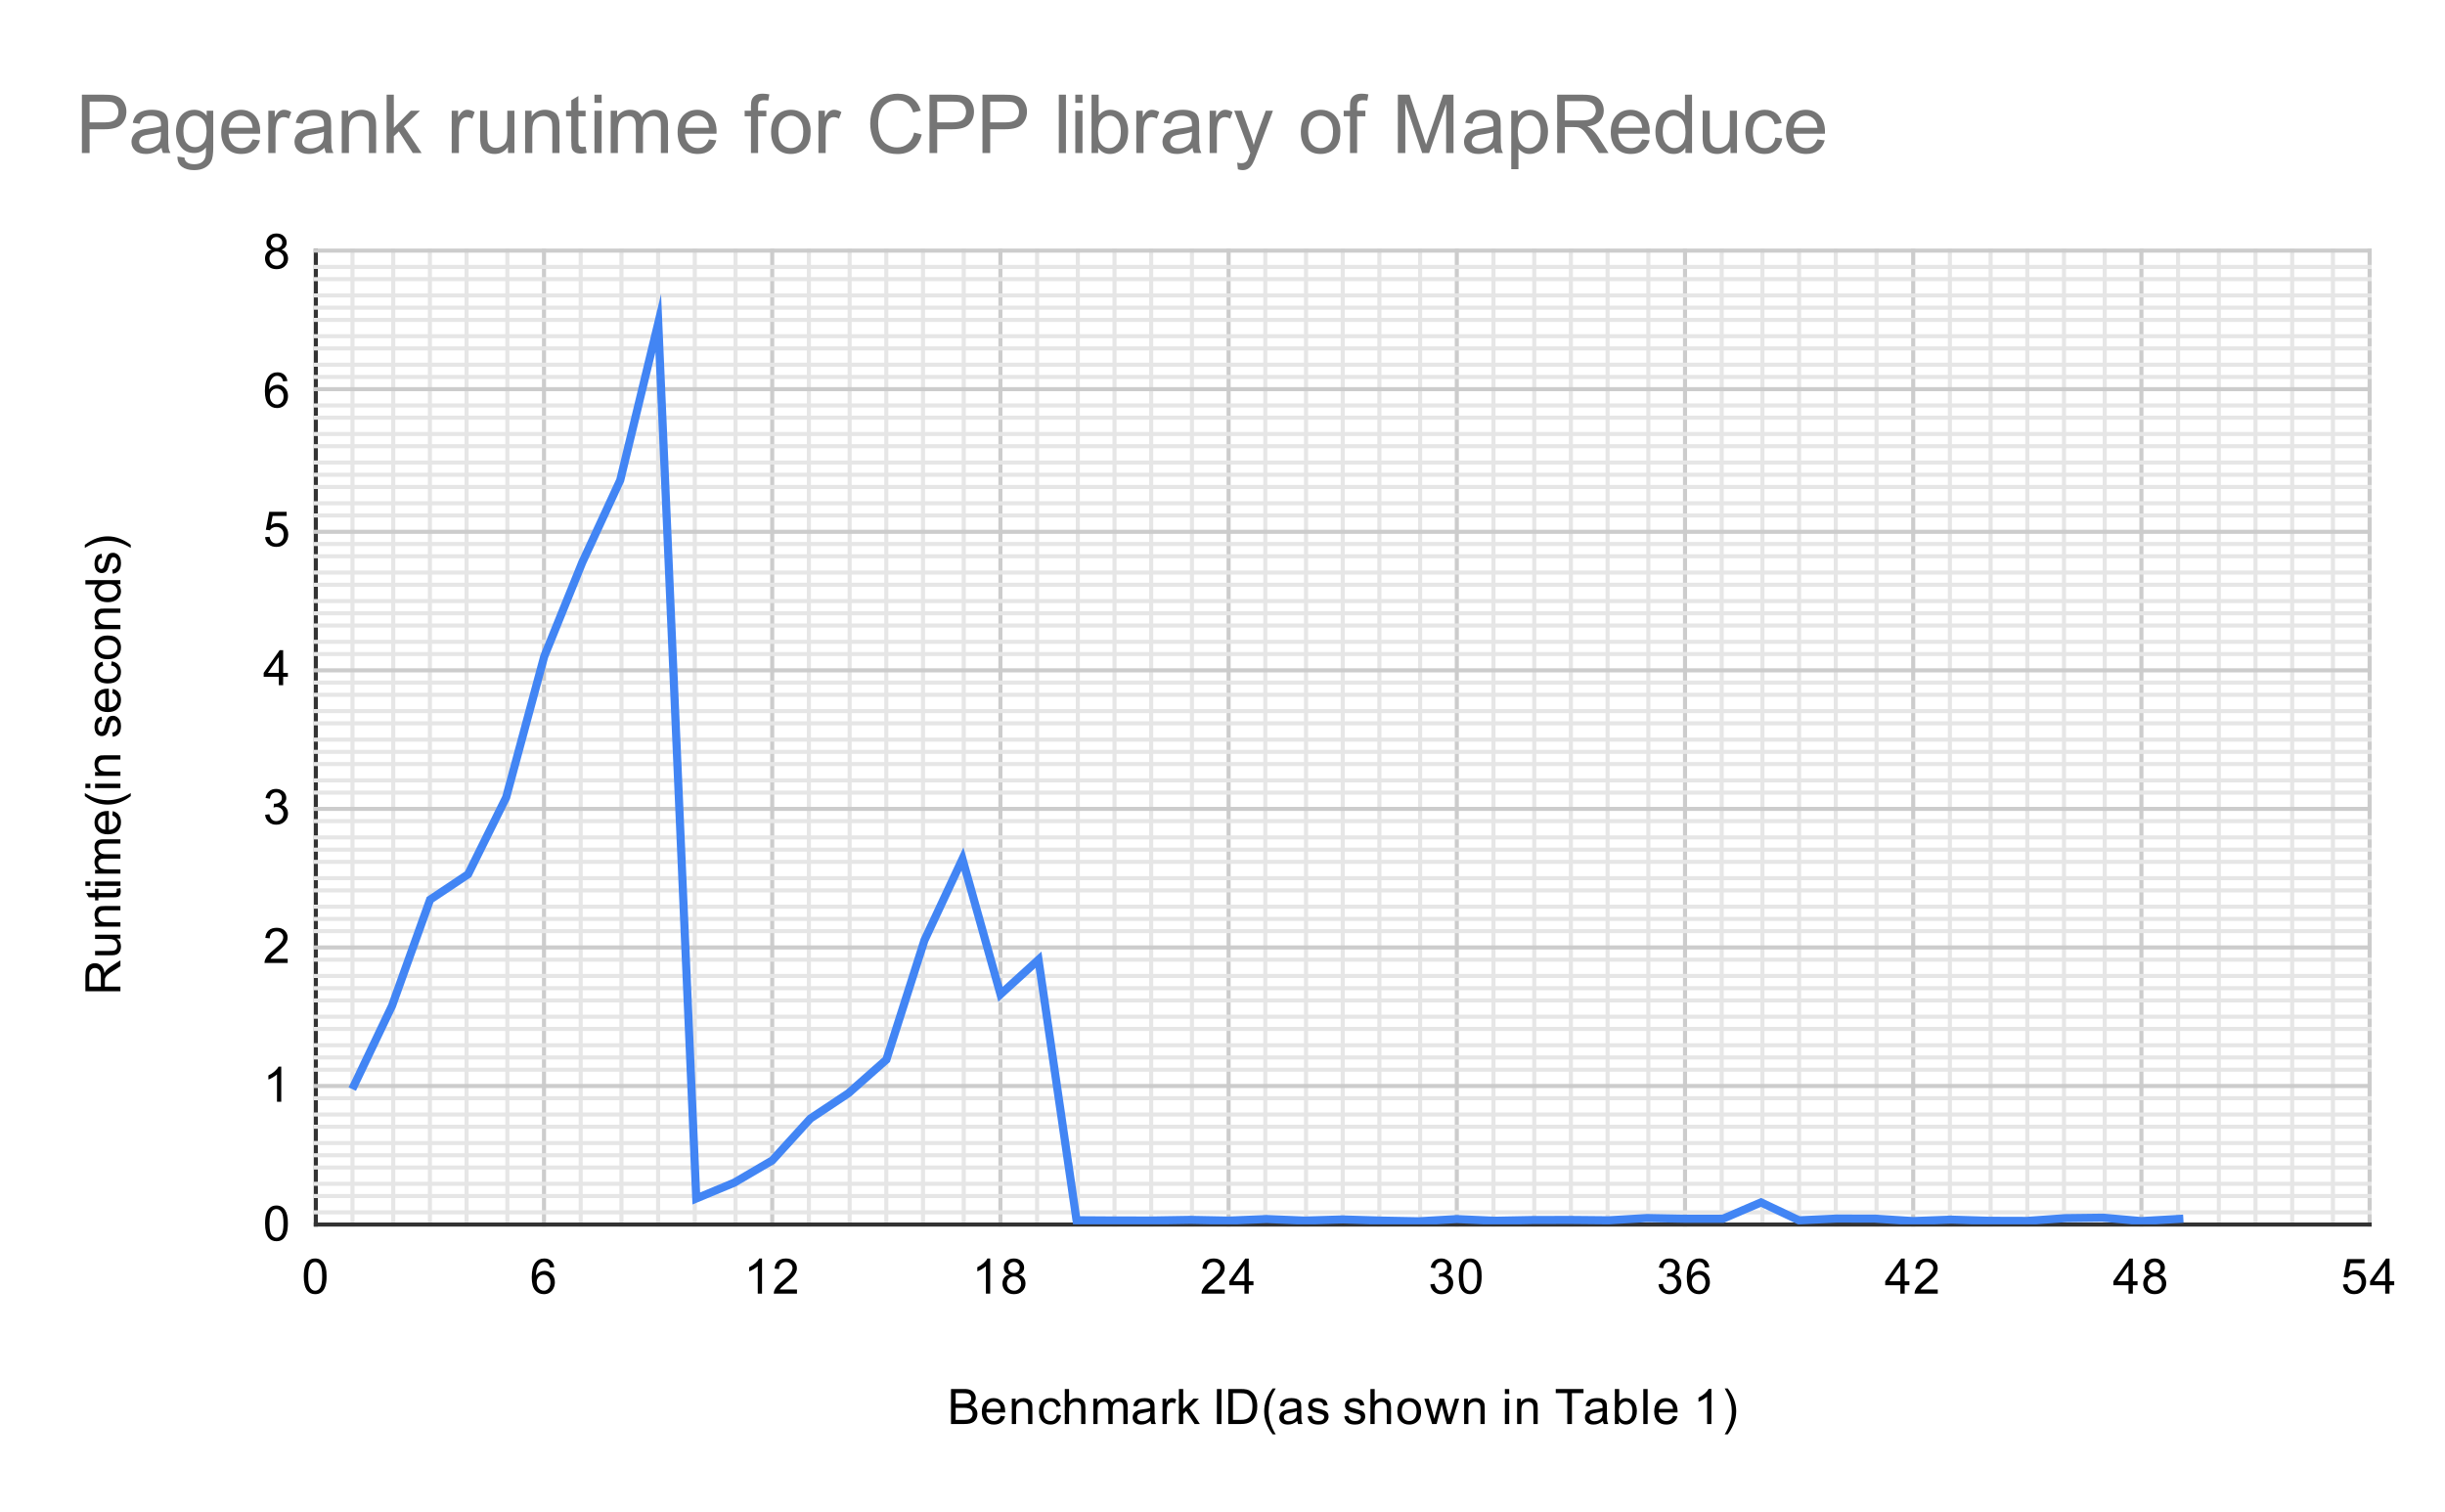 <svg version="1.1" viewBox="0.0 0.0 600.0 371.0" fill="none" stroke="none" stroke-linecap="square" stroke-miterlimit="10" width="600" height="371" xmlns:xlink="http://www.w3.org/1999/xlink" xmlns="http://www.w3.org/2000/svg"><path fill="#ffffff" d="M0 0L600.0 0L600.0 371.0L0 371.0L0 0Z" fill-rule="nonzero"/><path stroke="#333333" stroke-width="1.0" stroke-linecap="butt" d="M77.5 61.5L77.5 300.5" fill-rule="nonzero"/><path stroke="#cccccc" stroke-width="1.0" stroke-linecap="butt" d="M133.5 61.5L133.5 300.5" fill-rule="nonzero"/><path stroke="#cccccc" stroke-width="1.0" stroke-linecap="butt" d="M189.5 61.5L189.5 300.5" fill-rule="nonzero"/><path stroke="#cccccc" stroke-width="1.0" stroke-linecap="butt" d="M245.5 61.5L245.5 300.5" fill-rule="nonzero"/><path stroke="#cccccc" stroke-width="1.0" stroke-linecap="butt" d="M301.5 61.5L301.5 300.5" fill-rule="nonzero"/><path stroke="#cccccc" stroke-width="1.0" stroke-linecap="butt" d="M357.5 61.5L357.5 300.5" fill-rule="nonzero"/><path stroke="#cccccc" stroke-width="1.0" stroke-linecap="butt" d="M413.5 61.5L413.5 300.5" fill-rule="nonzero"/><path stroke="#cccccc" stroke-width="1.0" stroke-linecap="butt" d="M469.5 61.5L469.5 300.5" fill-rule="nonzero"/><path stroke="#cccccc" stroke-width="1.0" stroke-linecap="butt" d="M525.5 61.5L525.5 300.5" fill-rule="nonzero"/><path stroke="#cccccc" stroke-width="1.0" stroke-linecap="butt" d="M581.5 61.5L581.5 300.5" fill-rule="nonzero"/><path stroke="#e6e6e6" stroke-width="1.0" stroke-linecap="butt" d="M86.5 61.5L86.5 300.5" fill-rule="nonzero"/><path stroke="#e6e6e6" stroke-width="1.0" stroke-linecap="butt" d="M96.5 61.5L96.5 300.5" fill-rule="nonzero"/><path stroke="#e6e6e6" stroke-width="1.0" stroke-linecap="butt" d="M105.5 61.5L105.5 300.5" fill-rule="nonzero"/><path stroke="#e6e6e6" stroke-width="1.0" stroke-linecap="butt" d="M114.5 61.5L114.5 300.5" fill-rule="nonzero"/><path stroke="#e6e6e6" stroke-width="1.0" stroke-linecap="butt" d="M124.5 61.5L124.5 300.5" fill-rule="nonzero"/><path stroke="#e6e6e6" stroke-width="1.0" stroke-linecap="butt" d="M142.5 61.5L142.5 300.5" fill-rule="nonzero"/><path stroke="#e6e6e6" stroke-width="1.0" stroke-linecap="butt" d="M152.5 61.5L152.5 300.5" fill-rule="nonzero"/><path stroke="#e6e6e6" stroke-width="1.0" stroke-linecap="butt" d="M161.5 61.5L161.5 300.5" fill-rule="nonzero"/><path stroke="#e6e6e6" stroke-width="1.0" stroke-linecap="butt" d="M170.5 61.5L170.5 300.5" fill-rule="nonzero"/><path stroke="#e6e6e6" stroke-width="1.0" stroke-linecap="butt" d="M180.5 61.5L180.5 300.5" fill-rule="nonzero"/><path stroke="#e6e6e6" stroke-width="1.0" stroke-linecap="butt" d="M198.5 61.5L198.5 300.5" fill-rule="nonzero"/><path stroke="#e6e6e6" stroke-width="1.0" stroke-linecap="butt" d="M208.5 61.5L208.5 300.5" fill-rule="nonzero"/><path stroke="#e6e6e6" stroke-width="1.0" stroke-linecap="butt" d="M217.5 61.5L217.5 300.5" fill-rule="nonzero"/><path stroke="#e6e6e6" stroke-width="1.0" stroke-linecap="butt" d="M226.5 61.5L226.5 300.5" fill-rule="nonzero"/><path stroke="#e6e6e6" stroke-width="1.0" stroke-linecap="butt" d="M236.5 61.5L236.5 300.5" fill-rule="nonzero"/><path stroke="#e6e6e6" stroke-width="1.0" stroke-linecap="butt" d="M254.5 61.5L254.5 300.5" fill-rule="nonzero"/><path stroke="#e6e6e6" stroke-width="1.0" stroke-linecap="butt" d="M264.5 61.5L264.5 300.5" fill-rule="nonzero"/><path stroke="#e6e6e6" stroke-width="1.0" stroke-linecap="butt" d="M273.5 61.5L273.5 300.5" fill-rule="nonzero"/><path stroke="#e6e6e6" stroke-width="1.0" stroke-linecap="butt" d="M282.5 61.5L282.5 300.5" fill-rule="nonzero"/><path stroke="#e6e6e6" stroke-width="1.0" stroke-linecap="butt" d="M292.5 61.5L292.5 300.5" fill-rule="nonzero"/><path stroke="#e6e6e6" stroke-width="1.0" stroke-linecap="butt" d="M310.5 61.5L310.5 300.5" fill-rule="nonzero"/><path stroke="#e6e6e6" stroke-width="1.0" stroke-linecap="butt" d="M320.5 61.5L320.5 300.5" fill-rule="nonzero"/><path stroke="#e6e6e6" stroke-width="1.0" stroke-linecap="butt" d="M329.5 61.5L329.5 300.5" fill-rule="nonzero"/><path stroke="#e6e6e6" stroke-width="1.0" stroke-linecap="butt" d="M338.5 61.5L338.5 300.5" fill-rule="nonzero"/><path stroke="#e6e6e6" stroke-width="1.0" stroke-linecap="butt" d="M348.5 61.5L348.5 300.5" fill-rule="nonzero"/><path stroke="#e6e6e6" stroke-width="1.0" stroke-linecap="butt" d="M366.5 61.5L366.5 300.5" fill-rule="nonzero"/><path stroke="#e6e6e6" stroke-width="1.0" stroke-linecap="butt" d="M376.5 61.5L376.5 300.5" fill-rule="nonzero"/><path stroke="#e6e6e6" stroke-width="1.0" stroke-linecap="butt" d="M385.5 61.5L385.5 300.5" fill-rule="nonzero"/><path stroke="#e6e6e6" stroke-width="1.0" stroke-linecap="butt" d="M394.5 61.5L394.5 300.5" fill-rule="nonzero"/><path stroke="#e6e6e6" stroke-width="1.0" stroke-linecap="butt" d="M404.5 61.5L404.5 300.5" fill-rule="nonzero"/><path stroke="#e6e6e6" stroke-width="1.0" stroke-linecap="butt" d="M422.5 61.5L422.5 300.5" fill-rule="nonzero"/><path stroke="#e6e6e6" stroke-width="1.0" stroke-linecap="butt" d="M432.5 61.5L432.5 300.5" fill-rule="nonzero"/><path stroke="#e6e6e6" stroke-width="1.0" stroke-linecap="butt" d="M441.5 61.5L441.5 300.5" fill-rule="nonzero"/><path stroke="#e6e6e6" stroke-width="1.0" stroke-linecap="butt" d="M450.5 61.5L450.5 300.5" fill-rule="nonzero"/><path stroke="#e6e6e6" stroke-width="1.0" stroke-linecap="butt" d="M460.5 61.5L460.5 300.5" fill-rule="nonzero"/><path stroke="#e6e6e6" stroke-width="1.0" stroke-linecap="butt" d="M478.5 61.5L478.5 300.5" fill-rule="nonzero"/><path stroke="#e6e6e6" stroke-width="1.0" stroke-linecap="butt" d="M488.5 61.5L488.5 300.5" fill-rule="nonzero"/><path stroke="#e6e6e6" stroke-width="1.0" stroke-linecap="butt" d="M497.5 61.5L497.5 300.5" fill-rule="nonzero"/><path stroke="#e6e6e6" stroke-width="1.0" stroke-linecap="butt" d="M506.5 61.5L506.5 300.5" fill-rule="nonzero"/><path stroke="#e6e6e6" stroke-width="1.0" stroke-linecap="butt" d="M516.5 61.5L516.5 300.5" fill-rule="nonzero"/><path stroke="#e6e6e6" stroke-width="1.0" stroke-linecap="butt" d="M534.5 61.5L534.5 300.5" fill-rule="nonzero"/><path stroke="#e6e6e6" stroke-width="1.0" stroke-linecap="butt" d="M544.5 61.5L544.5 300.5" fill-rule="nonzero"/><path stroke="#e6e6e6" stroke-width="1.0" stroke-linecap="butt" d="M553.5 61.5L553.5 300.5" fill-rule="nonzero"/><path stroke="#e6e6e6" stroke-width="1.0" stroke-linecap="butt" d="M562.5 61.5L562.5 300.5" fill-rule="nonzero"/><path stroke="#e6e6e6" stroke-width="1.0" stroke-linecap="butt" d="M572.5 61.5L572.5 300.5" fill-rule="nonzero"/><path stroke="#333333" stroke-width="1.0" stroke-linecap="butt" d="M77.5 300.5L581.5 300.5" fill-rule="nonzero"/><path stroke="#cccccc" stroke-width="1.0" stroke-linecap="butt" d="M77.5 266.5L581.5 266.5" fill-rule="nonzero"/><path stroke="#cccccc" stroke-width="1.0" stroke-linecap="butt" d="M77.5 232.5L581.5 232.5" fill-rule="nonzero"/><path stroke="#cccccc" stroke-width="1.0" stroke-linecap="butt" d="M77.5 198.5L581.5 198.5" fill-rule="nonzero"/><path stroke="#cccccc" stroke-width="1.0" stroke-linecap="butt" d="M77.5 164.5L581.5 164.5" fill-rule="nonzero"/><path stroke="#cccccc" stroke-width="1.0" stroke-linecap="butt" d="M77.5 130.5L581.5 130.5" fill-rule="nonzero"/><path stroke="#cccccc" stroke-width="1.0" stroke-linecap="butt" d="M77.5 95.5L581.5 95.5" fill-rule="nonzero"/><path stroke="#cccccc" stroke-width="1.0" stroke-linecap="butt" d="M77.5 61.5L581.5 61.5" fill-rule="nonzero"/><path stroke="#e6e6e6" stroke-width="1.0" stroke-linecap="butt" d="M77.5 297.5L581.5 297.5" fill-rule="nonzero"/><path stroke="#e6e6e6" stroke-width="1.0" stroke-linecap="butt" d="M77.5 293.5L581.5 293.5" fill-rule="nonzero"/><path stroke="#e6e6e6" stroke-width="1.0" stroke-linecap="butt" d="M77.5 290.5L581.5 290.5" fill-rule="nonzero"/><path stroke="#e6e6e6" stroke-width="1.0" stroke-linecap="butt" d="M77.5 286.5L581.5 286.5" fill-rule="nonzero"/><path stroke="#e6e6e6" stroke-width="1.0" stroke-linecap="butt" d="M77.5 283.5L581.5 283.5" fill-rule="nonzero"/><path stroke="#e6e6e6" stroke-width="1.0" stroke-linecap="butt" d="M77.5 280.5L581.5 280.5" fill-rule="nonzero"/><path stroke="#e6e6e6" stroke-width="1.0" stroke-linecap="butt" d="M77.5 276.5L581.5 276.5" fill-rule="nonzero"/><path stroke="#e6e6e6" stroke-width="1.0" stroke-linecap="butt" d="M77.5 273.5L581.5 273.5" fill-rule="nonzero"/><path stroke="#e6e6e6" stroke-width="1.0" stroke-linecap="butt" d="M77.5 269.5L581.5 269.5" fill-rule="nonzero"/><path stroke="#e6e6e6" stroke-width="1.0" stroke-linecap="butt" d="M77.5 262.5L581.5 262.5" fill-rule="nonzero"/><path stroke="#e6e6e6" stroke-width="1.0" stroke-linecap="butt" d="M77.5 259.5L581.5 259.5" fill-rule="nonzero"/><path stroke="#e6e6e6" stroke-width="1.0" stroke-linecap="butt" d="M77.5 256.5L581.5 256.5" fill-rule="nonzero"/><path stroke="#e6e6e6" stroke-width="1.0" stroke-linecap="butt" d="M77.5 252.5L581.5 252.5" fill-rule="nonzero"/><path stroke="#e6e6e6" stroke-width="1.0" stroke-linecap="butt" d="M77.5 249.5L581.5 249.5" fill-rule="nonzero"/><path stroke="#e6e6e6" stroke-width="1.0" stroke-linecap="butt" d="M77.5 245.5L581.5 245.5" fill-rule="nonzero"/><path stroke="#e6e6e6" stroke-width="1.0" stroke-linecap="butt" d="M77.5 242.5L581.5 242.5" fill-rule="nonzero"/><path stroke="#e6e6e6" stroke-width="1.0" stroke-linecap="butt" d="M77.5 239.5L581.5 239.5" fill-rule="nonzero"/><path stroke="#e6e6e6" stroke-width="1.0" stroke-linecap="butt" d="M77.5 235.5L581.5 235.5" fill-rule="nonzero"/><path stroke="#e6e6e6" stroke-width="1.0" stroke-linecap="butt" d="M77.5 228.5L581.5 228.5" fill-rule="nonzero"/><path stroke="#e6e6e6" stroke-width="1.0" stroke-linecap="butt" d="M77.5 225.5L581.5 225.5" fill-rule="nonzero"/><path stroke="#e6e6e6" stroke-width="1.0" stroke-linecap="butt" d="M77.5 222.5L581.5 222.5" fill-rule="nonzero"/><path stroke="#e6e6e6" stroke-width="1.0" stroke-linecap="butt" d="M77.5 218.5L581.5 218.5" fill-rule="nonzero"/><path stroke="#e6e6e6" stroke-width="1.0" stroke-linecap="butt" d="M77.5 215.5L581.5 215.5" fill-rule="nonzero"/><path stroke="#e6e6e6" stroke-width="1.0" stroke-linecap="butt" d="M77.5 211.5L581.5 211.5" fill-rule="nonzero"/><path stroke="#e6e6e6" stroke-width="1.0" stroke-linecap="butt" d="M77.5 208.5L581.5 208.5" fill-rule="nonzero"/><path stroke="#e6e6e6" stroke-width="1.0" stroke-linecap="butt" d="M77.5 205.5L581.5 205.5" fill-rule="nonzero"/><path stroke="#e6e6e6" stroke-width="1.0" stroke-linecap="butt" d="M77.5 201.5L581.5 201.5" fill-rule="nonzero"/><path stroke="#e6e6e6" stroke-width="1.0" stroke-linecap="butt" d="M77.5 194.5L581.5 194.5" fill-rule="nonzero"/><path stroke="#e6e6e6" stroke-width="1.0" stroke-linecap="butt" d="M77.5 191.5L581.5 191.5" fill-rule="nonzero"/><path stroke="#e6e6e6" stroke-width="1.0" stroke-linecap="butt" d="M77.5 187.5L581.5 187.5" fill-rule="nonzero"/><path stroke="#e6e6e6" stroke-width="1.0" stroke-linecap="butt" d="M77.5 184.5L581.5 184.5" fill-rule="nonzero"/><path stroke="#e6e6e6" stroke-width="1.0" stroke-linecap="butt" d="M77.5 181.5L581.5 181.5" fill-rule="nonzero"/><path stroke="#e6e6e6" stroke-width="1.0" stroke-linecap="butt" d="M77.5 177.5L581.5 177.5" fill-rule="nonzero"/><path stroke="#e6e6e6" stroke-width="1.0" stroke-linecap="butt" d="M77.5 174.5L581.5 174.5" fill-rule="nonzero"/><path stroke="#e6e6e6" stroke-width="1.0" stroke-linecap="butt" d="M77.5 170.5L581.5 170.5" fill-rule="nonzero"/><path stroke="#e6e6e6" stroke-width="1.0" stroke-linecap="butt" d="M77.5 167.5L581.5 167.5" fill-rule="nonzero"/><path stroke="#e6e6e6" stroke-width="1.0" stroke-linecap="butt" d="M77.5 160.5L581.5 160.5" fill-rule="nonzero"/><path stroke="#e6e6e6" stroke-width="1.0" stroke-linecap="butt" d="M77.5 157.5L581.5 157.5" fill-rule="nonzero"/><path stroke="#e6e6e6" stroke-width="1.0" stroke-linecap="butt" d="M77.5 153.5L581.5 153.5" fill-rule="nonzero"/><path stroke="#e6e6e6" stroke-width="1.0" stroke-linecap="butt" d="M77.5 150.5L581.5 150.5" fill-rule="nonzero"/><path stroke="#e6e6e6" stroke-width="1.0" stroke-linecap="butt" d="M77.5 147.5L581.5 147.5" fill-rule="nonzero"/><path stroke="#e6e6e6" stroke-width="1.0" stroke-linecap="butt" d="M77.5 143.5L581.5 143.5" fill-rule="nonzero"/><path stroke="#e6e6e6" stroke-width="1.0" stroke-linecap="butt" d="M77.5 140.5L581.5 140.5" fill-rule="nonzero"/><path stroke="#e6e6e6" stroke-width="1.0" stroke-linecap="butt" d="M77.5 136.5L581.5 136.5" fill-rule="nonzero"/><path stroke="#e6e6e6" stroke-width="1.0" stroke-linecap="butt" d="M77.5 133.5L581.5 133.5" fill-rule="nonzero"/><path stroke="#e6e6e6" stroke-width="1.0" stroke-linecap="butt" d="M77.5 126.5L581.5 126.5" fill-rule="nonzero"/><path stroke="#e6e6e6" stroke-width="1.0" stroke-linecap="butt" d="M77.5 123.5L581.5 123.5" fill-rule="nonzero"/><path stroke="#e6e6e6" stroke-width="1.0" stroke-linecap="butt" d="M77.5 119.5L581.5 119.5" fill-rule="nonzero"/><path stroke="#e6e6e6" stroke-width="1.0" stroke-linecap="butt" d="M77.5 116.5L581.5 116.5" fill-rule="nonzero"/><path stroke="#e6e6e6" stroke-width="1.0" stroke-linecap="butt" d="M77.5 113.5L581.5 113.5" fill-rule="nonzero"/><path stroke="#e6e6e6" stroke-width="1.0" stroke-linecap="butt" d="M77.5 109.5L581.5 109.5" fill-rule="nonzero"/><path stroke="#e6e6e6" stroke-width="1.0" stroke-linecap="butt" d="M77.5 106.5L581.5 106.5" fill-rule="nonzero"/><path stroke="#e6e6e6" stroke-width="1.0" stroke-linecap="butt" d="M77.5 102.5L581.5 102.5" fill-rule="nonzero"/><path stroke="#e6e6e6" stroke-width="1.0" stroke-linecap="butt" d="M77.5 99.5L581.5 99.5" fill-rule="nonzero"/><path stroke="#e6e6e6" stroke-width="1.0" stroke-linecap="butt" d="M77.5 92.5L581.5 92.5" fill-rule="nonzero"/><path stroke="#e6e6e6" stroke-width="1.0" stroke-linecap="butt" d="M77.5 89.5L581.5 89.5" fill-rule="nonzero"/><path stroke="#e6e6e6" stroke-width="1.0" stroke-linecap="butt" d="M77.5 85.5L581.5 85.5" fill-rule="nonzero"/><path stroke="#e6e6e6" stroke-width="1.0" stroke-linecap="butt" d="M77.5 82.5L581.5 82.5" fill-rule="nonzero"/><path stroke="#e6e6e6" stroke-width="1.0" stroke-linecap="butt" d="M77.5 78.5L581.5 78.5" fill-rule="nonzero"/><path stroke="#e6e6e6" stroke-width="1.0" stroke-linecap="butt" d="M77.5 75.5L581.5 75.5" fill-rule="nonzero"/><path stroke="#e6e6e6" stroke-width="1.0" stroke-linecap="butt" d="M77.5 72.5L581.5 72.5" fill-rule="nonzero"/><path stroke="#e6e6e6" stroke-width="1.0" stroke-linecap="butt" d="M77.5 68.5L581.5 68.5" fill-rule="nonzero"/><path stroke="#e6e6e6" stroke-width="1.0" stroke-linecap="butt" d="M77.5 65.5L581.5 65.5" fill-rule="nonzero"/><clipPath id="id_0"><path d="M77.55 61.917L581.45 61.917L581.45 300.45L77.55 300.45L77.55 61.917Z" clip-rule="nonzero"/></clipPath><path stroke="#4285f4" stroke-width="2.0" stroke-linecap="butt" clip-path="url(#id_0)" d="M86.881 266.363L96.213 246.802L105.544 220.768L114.876 214.539L124.207 195.693L133.539 161.136L142.87 138.056L152.202 117.841L161.533 79.296L170.865 294.103L180.196 290.22L189.528 284.75L198.859 274.496L208.191 268.287L217.522 260.034L226.854 230.755L236.185 210.79L245.517 244.005L254.848 235.507L264.18 299.443L273.511 299.502L282.843 299.506L292.174 299.349L301.506 299.533L310.837 299.147L320.169 299.526L329.5 299.243L338.831 299.525L348.163 299.7L357.494 299.157L366.826 299.57L376.157 299.386L385.489 299.369L394.82 299.456L404.152 298.9L413.483 299.079L422.815 299.072L432.146 295.067L441.478 299.466L450.809 299.031L460.141 299.055L469.472 299.646L478.804 299.291L488.135 299.576L497.467 299.603L506.798 298.931L516.13 298.816L525.461 299.648L534.793 299.114" fill-rule="nonzero"/><path fill="#000000" fill-opacity="0.0" clip-path="url(#id_0)" d="M89.881 266.363C89.881 268.02 88.538 269.363 86.881 269.363C85.225 269.363 83.881 268.02 83.881 266.363C83.881 264.706 85.225 263.363 86.881 263.363C88.538 263.363 89.881 264.706 89.881 266.363Z" fill-rule="nonzero"/><path fill="#000000" fill-opacity="0.0" clip-path="url(#id_0)" d="M99.213 246.802C99.213 248.459 97.87 249.802 96.213 249.802C94.556 249.802 93.213 248.459 93.213 246.802C93.213 245.145 94.556 243.802 96.213 243.802C97.87 243.802 99.213 245.145 99.213 246.802Z" fill-rule="nonzero"/><path fill="#000000" fill-opacity="0.0" clip-path="url(#id_0)" d="M108.544 220.768C108.544 222.424 107.201 223.768 105.544 223.768C103.888 223.768 102.544 222.424 102.544 220.768C102.544 219.111 103.888 217.768 105.544 217.768C107.201 217.768 108.544 219.111 108.544 220.768Z" fill-rule="nonzero"/><path fill="#000000" fill-opacity="0.0" clip-path="url(#id_0)" d="M117.876 214.539C117.876 216.196 116.533 217.539 114.876 217.539C113.219 217.539 111.876 216.196 111.876 214.539C111.876 212.882 113.219 211.539 114.876 211.539C116.533 211.539 117.876 212.882 117.876 214.539Z" fill-rule="nonzero"/><path fill="#000000" fill-opacity="0.0" clip-path="url(#id_0)" d="M127.207 195.693C127.207 197.35 125.864 198.693 124.207 198.693C122.551 198.693 121.207 197.35 121.207 195.693C121.207 194.036 122.551 192.693 124.207 192.693C125.864 192.693 127.207 194.036 127.207 195.693Z" fill-rule="nonzero"/><path fill="#000000" fill-opacity="0.0" clip-path="url(#id_0)" d="M136.539 161.136C136.539 162.793 135.196 164.136 133.539 164.136C131.882 164.136 130.539 162.793 130.539 161.136C130.539 159.479 131.882 158.136 133.539 158.136C135.196 158.136 136.539 159.479 136.539 161.136Z" fill-rule="nonzero"/><path fill="#000000" fill-opacity="0.0" clip-path="url(#id_0)" d="M145.87 138.056C145.87 139.713 144.527 141.056 142.87 141.056C141.214 141.056 139.87 139.713 139.87 138.056C139.87 136.399 141.214 135.056 142.87 135.056C144.527 135.056 145.87 136.399 145.87 138.056Z" fill-rule="nonzero"/><path fill="#000000" fill-opacity="0.0" clip-path="url(#id_0)" d="M155.202 117.841C155.202 119.498 153.859 120.841 152.202 120.841C150.545 120.841 149.202 119.498 149.202 117.841C149.202 116.185 150.545 114.841 152.202 114.841C153.859 114.841 155.202 116.185 155.202 117.841Z" fill-rule="nonzero"/><path fill="#000000" fill-opacity="0.0" clip-path="url(#id_0)" d="M164.533 79.296C164.533 80.953 163.19 82.296 161.533 82.296C159.876 82.296 158.533 80.953 158.533 79.296C158.533 77.639 159.876 76.296 161.533 76.296C163.19 76.296 164.533 77.639 164.533 79.296Z" fill-rule="nonzero"/><path fill="#000000" fill-opacity="0.0" clip-path="url(#id_0)" d="M173.865 294.103C173.865 295.76 172.522 297.103 170.865 297.103C169.208 297.103 167.865 295.76 167.865 294.103C167.865 292.446 169.208 291.103 170.865 291.103C172.522 291.103 173.865 292.446 173.865 294.103Z" fill-rule="nonzero"/><path fill="#000000" fill-opacity="0.0" clip-path="url(#id_0)" d="M183.196 290.22C183.196 291.877 181.853 293.22 180.196 293.22C178.539 293.22 177.196 291.877 177.196 290.22C177.196 288.563 178.539 287.22 180.196 287.22C181.853 287.22 183.196 288.563 183.196 290.22Z" fill-rule="nonzero"/><path fill="#000000" fill-opacity="0.0" clip-path="url(#id_0)" d="M192.528 284.75C192.528 286.407 191.185 287.75 189.528 287.75C187.871 287.75 186.528 286.407 186.528 284.75C186.528 283.093 187.871 281.75 189.528 281.75C191.185 281.75 192.528 283.093 192.528 284.75Z" fill-rule="nonzero"/><path fill="#000000" fill-opacity="0.0" clip-path="url(#id_0)" d="M201.859 274.496C201.859 276.153 200.516 277.496 198.859 277.496C197.202 277.496 195.859 276.153 195.859 274.496C195.859 272.839 197.202 271.496 198.859 271.496C200.516 271.496 201.859 272.839 201.859 274.496Z" fill-rule="nonzero"/><path fill="#000000" fill-opacity="0.0" clip-path="url(#id_0)" d="M211.191 268.287C211.191 269.944 209.848 271.287 208.191 271.287C206.534 271.287 205.191 269.944 205.191 268.287C205.191 266.63 206.534 265.287 208.191 265.287C209.848 265.287 211.191 266.63 211.191 268.287Z" fill-rule="nonzero"/><path fill="#000000" fill-opacity="0.0" clip-path="url(#id_0)" d="M220.522 260.034C220.522 261.691 219.179 263.034 217.522 263.034C215.865 263.034 214.522 261.691 214.522 260.034C214.522 258.377 215.865 257.034 217.522 257.034C219.179 257.034 220.522 258.377 220.522 260.034Z" fill-rule="nonzero"/><path fill="#000000" fill-opacity="0.0" clip-path="url(#id_0)" d="M229.854 230.755C229.854 232.411 228.511 233.755 226.854 233.755C225.197 233.755 223.854 232.411 223.854 230.755C223.854 229.098 225.197 227.755 226.854 227.755C228.511 227.755 229.854 229.098 229.854 230.755Z" fill-rule="nonzero"/><path fill="#000000" fill-opacity="0.0" clip-path="url(#id_0)" d="M239.185 210.79C239.185 212.447 237.842 213.79 236.185 213.79C234.528 213.79 233.185 212.447 233.185 210.79C233.185 209.133 234.528 207.79 236.185 207.79C237.842 207.79 239.185 209.133 239.185 210.79Z" fill-rule="nonzero"/><path fill="#000000" fill-opacity="0.0" clip-path="url(#id_0)" d="M248.517 244.005C248.517 245.661 247.174 247.005 245.517 247.005C243.86 247.005 242.517 245.661 242.517 244.005C242.517 242.348 243.86 241.005 245.517 241.005C247.174 241.005 248.517 242.348 248.517 244.005Z" fill-rule="nonzero"/><path fill="#000000" fill-opacity="0.0" clip-path="url(#id_0)" d="M257.848 235.507C257.848 237.163 256.505 238.507 254.848 238.507C253.191 238.507 251.848 237.163 251.848 235.507C251.848 233.85 253.191 232.507 254.848 232.507C256.505 232.507 257.848 233.85 257.848 235.507Z" fill-rule="nonzero"/><path fill="#000000" fill-opacity="0.0" clip-path="url(#id_0)" d="M267.18 299.443C267.18 301.1 265.837 302.443 264.18 302.443C262.523 302.443 261.18 301.1 261.18 299.443C261.18 297.786 262.523 296.443 264.18 296.443C265.837 296.443 267.18 297.786 267.18 299.443Z" fill-rule="nonzero"/><path fill="#000000" fill-opacity="0.0" clip-path="url(#id_0)" d="M276.511 299.502C276.511 301.159 275.168 302.502 273.511 302.502C271.854 302.502 270.511 301.159 270.511 299.502C270.511 297.846 271.854 296.502 273.511 296.502C275.168 296.502 276.511 297.846 276.511 299.502Z" fill-rule="nonzero"/><path fill="#000000" fill-opacity="0.0" clip-path="url(#id_0)" d="M285.843 299.506C285.843 301.162 284.499 302.506 282.843 302.506C281.186 302.506 279.843 301.162 279.843 299.506C279.843 297.849 281.186 296.506 282.843 296.506C284.499 296.506 285.843 297.849 285.843 299.506Z" fill-rule="nonzero"/><path fill="#000000" fill-opacity="0.0" clip-path="url(#id_0)" d="M295.174 299.349C295.174 301.006 293.831 302.349 292.174 302.349C290.517 302.349 289.174 301.006 289.174 299.349C289.174 297.692 290.517 296.349 292.174 296.349C293.831 296.349 295.174 297.692 295.174 299.349Z" fill-rule="nonzero"/><path fill="#000000" fill-opacity="0.0" clip-path="url(#id_0)" d="M304.506 299.533C304.506 301.19 303.162 302.533 301.506 302.533C299.849 302.533 298.506 301.19 298.506 299.533C298.506 297.876 299.849 296.533 301.506 296.533C303.162 296.533 304.506 297.876 304.506 299.533Z" fill-rule="nonzero"/><path fill="#000000" fill-opacity="0.0" clip-path="url(#id_0)" d="M313.837 299.147C313.837 300.804 312.494 302.147 310.837 302.147C309.18 302.147 307.837 300.804 307.837 299.147C307.837 297.49 309.18 296.147 310.837 296.147C312.494 296.147 313.837 297.49 313.837 299.147Z" fill-rule="nonzero"/><path fill="#000000" fill-opacity="0.0" clip-path="url(#id_0)" d="M323.169 299.526C323.169 301.183 321.825 302.526 320.169 302.526C318.512 302.526 317.169 301.183 317.169 299.526C317.169 297.869 318.512 296.526 320.169 296.526C321.825 296.526 323.169 297.869 323.169 299.526Z" fill-rule="nonzero"/><path fill="#000000" fill-opacity="0.0" clip-path="url(#id_0)" d="M332.5 299.243C332.5 300.9 331.157 302.243 329.5 302.243C327.843 302.243 326.5 300.9 326.5 299.243C326.5 297.587 327.843 296.243 329.5 296.243C331.157 296.243 332.5 297.587 332.5 299.243Z" fill-rule="nonzero"/><path fill="#000000" fill-opacity="0.0" clip-path="url(#id_0)" d="M341.831 299.525C341.831 301.182 340.488 302.525 338.831 302.525C337.175 302.525 335.831 301.182 335.831 299.525C335.831 297.868 337.175 296.525 338.831 296.525C340.488 296.525 341.831 297.868 341.831 299.525Z" fill-rule="nonzero"/><path fill="#000000" fill-opacity="0.0" clip-path="url(#id_0)" d="M351.163 299.7C351.163 301.356 349.82 302.7 348.163 302.7C346.506 302.7 345.163 301.356 345.163 299.7C345.163 298.043 346.506 296.7 348.163 296.7C349.82 296.7 351.163 298.043 351.163 299.7Z" fill-rule="nonzero"/><path fill="#000000" fill-opacity="0.0" clip-path="url(#id_0)" d="M360.494 299.157C360.494 300.814 359.151 302.157 357.494 302.157C355.838 302.157 354.494 300.814 354.494 299.157C354.494 297.5 355.838 296.157 357.494 296.157C359.151 296.157 360.494 297.5 360.494 299.157Z" fill-rule="nonzero"/><path fill="#000000" fill-opacity="0.0" clip-path="url(#id_0)" d="M369.826 299.57C369.826 301.227 368.483 302.57 366.826 302.57C365.169 302.57 363.826 301.227 363.826 299.57C363.826 297.914 365.169 296.57 366.826 296.57C368.483 296.57 369.826 297.914 369.826 299.57Z" fill-rule="nonzero"/><path fill="#000000" fill-opacity="0.0" clip-path="url(#id_0)" d="M379.157 299.386C379.157 301.043 377.814 302.386 376.157 302.386C374.501 302.386 373.157 301.043 373.157 299.386C373.157 297.729 374.501 296.386 376.157 296.386C377.814 296.386 379.157 297.729 379.157 299.386Z" fill-rule="nonzero"/><path fill="#000000" fill-opacity="0.0" clip-path="url(#id_0)" d="M388.489 299.369C388.489 301.026 387.146 302.369 385.489 302.369C383.832 302.369 382.489 301.026 382.489 299.369C382.489 297.712 383.832 296.369 385.489 296.369C387.146 296.369 388.489 297.712 388.489 299.369Z" fill-rule="nonzero"/><path fill="#000000" fill-opacity="0.0" clip-path="url(#id_0)" d="M397.82 299.456C397.82 301.113 396.477 302.456 394.82 302.456C393.163 302.456 391.82 301.113 391.82 299.456C391.82 297.799 393.163 296.456 394.82 296.456C396.477 296.456 397.82 297.799 397.82 299.456Z" fill-rule="nonzero"/><path fill="#000000" fill-opacity="0.0" clip-path="url(#id_0)" d="M407.152 298.9C407.152 300.557 405.809 301.9 404.152 301.9C402.495 301.9 401.152 300.557 401.152 298.9C401.152 297.244 402.495 295.9 404.152 295.9C405.809 295.9 407.152 297.244 407.152 298.9Z" fill-rule="nonzero"/><path fill="#000000" fill-opacity="0.0" clip-path="url(#id_0)" d="M416.483 299.079C416.483 300.735 415.14 302.079 413.483 302.079C411.826 302.079 410.483 300.735 410.483 299.079C410.483 297.422 411.826 296.079 413.483 296.079C415.14 296.079 416.483 297.422 416.483 299.079Z" fill-rule="nonzero"/><path fill="#000000" fill-opacity="0.0" clip-path="url(#id_0)" d="M425.815 299.072C425.815 300.728 424.472 302.072 422.815 302.072C421.158 302.072 419.815 300.728 419.815 299.072C419.815 297.415 421.158 296.072 422.815 296.072C424.472 296.072 425.815 297.415 425.815 299.072Z" fill-rule="nonzero"/><path fill="#000000" fill-opacity="0.0" clip-path="url(#id_0)" d="M435.146 295.067C435.146 296.724 433.803 298.067 432.146 298.067C430.489 298.067 429.146 296.724 429.146 295.067C429.146 293.41 430.489 292.067 432.146 292.067C433.803 292.067 435.146 293.41 435.146 295.067Z" fill-rule="nonzero"/><path fill="#000000" fill-opacity="0.0" clip-path="url(#id_0)" d="M444.478 299.466C444.478 301.123 443.135 302.466 441.478 302.466C439.821 302.466 438.478 301.123 438.478 299.466C438.478 297.809 439.821 296.466 441.478 296.466C443.135 296.466 444.478 297.809 444.478 299.466Z" fill-rule="nonzero"/><path fill="#000000" fill-opacity="0.0" clip-path="url(#id_0)" d="M453.809 299.031C453.809 300.688 452.466 302.031 450.809 302.031C449.152 302.031 447.809 300.688 447.809 299.031C447.809 297.374 449.152 296.031 450.809 296.031C452.466 296.031 453.809 297.374 453.809 299.031Z" fill-rule="nonzero"/><path fill="#000000" fill-opacity="0.0" clip-path="url(#id_0)" d="M463.141 299.055C463.141 300.712 461.798 302.055 460.141 302.055C458.484 302.055 457.141 300.712 457.141 299.055C457.141 297.399 458.484 296.055 460.141 296.055C461.798 296.055 463.141 297.399 463.141 299.055Z" fill-rule="nonzero"/><path fill="#000000" fill-opacity="0.0" clip-path="url(#id_0)" d="M472.472 299.646C472.472 301.303 471.129 302.646 469.472 302.646C467.815 302.646 466.472 301.303 466.472 299.646C466.472 297.99 467.815 296.646 469.472 296.646C471.129 296.646 472.472 297.99 472.472 299.646Z" fill-rule="nonzero"/><path fill="#000000" fill-opacity="0.0" clip-path="url(#id_0)" d="M481.804 299.291C481.804 300.947 480.461 302.291 478.804 302.291C477.147 302.291 475.804 300.947 475.804 299.291C475.804 297.634 477.147 296.291 478.804 296.291C480.461 296.291 481.804 297.634 481.804 299.291Z" fill-rule="nonzero"/><path fill="#000000" fill-opacity="0.0" clip-path="url(#id_0)" d="M491.135 299.576C491.135 301.233 489.792 302.576 488.135 302.576C486.478 302.576 485.135 301.233 485.135 299.576C485.135 297.92 486.478 296.576 488.135 296.576C489.792 296.576 491.135 297.92 491.135 299.576Z" fill-rule="nonzero"/><path fill="#000000" fill-opacity="0.0" clip-path="url(#id_0)" d="M500.467 299.603C500.467 301.26 499.124 302.603 497.467 302.603C495.81 302.603 494.467 301.26 494.467 299.603C494.467 297.946 495.81 296.603 497.467 296.603C499.124 296.603 500.467 297.946 500.467 299.603Z" fill-rule="nonzero"/><path fill="#000000" fill-opacity="0.0" clip-path="url(#id_0)" d="M509.798 298.931C509.798 300.588 508.455 301.931 506.798 301.931C505.141 301.931 503.798 300.588 503.798 298.931C503.798 297.274 505.141 295.931 506.798 295.931C508.455 295.931 509.798 297.274 509.798 298.931Z" fill-rule="nonzero"/><path fill="#000000" fill-opacity="0.0" clip-path="url(#id_0)" d="M519.13 298.816C519.13 300.473 517.787 301.816 516.13 301.816C514.473 301.816 513.13 300.473 513.13 298.816C513.13 297.16 514.473 295.816 516.13 295.816C517.787 295.816 519.13 297.16 519.13 298.816Z" fill-rule="nonzero"/><path fill="#000000" fill-opacity="0.0" clip-path="url(#id_0)" d="M528.461 299.648C528.461 301.305 527.118 302.648 525.461 302.648C523.804 302.648 522.461 301.305 522.461 299.648C522.461 297.991 523.804 296.648 525.461 296.648C527.118 296.648 528.461 297.991 528.461 299.648Z" fill-rule="nonzero"/><path fill="#000000" fill-opacity="0.0" clip-path="url(#id_0)" d="M537.793 299.114C537.793 300.771 536.449 302.114 534.793 302.114C533.136 302.114 531.793 300.771 531.793 299.114C531.793 297.457 533.136 296.114 534.793 296.114C536.449 296.114 537.793 297.457 537.793 299.114Z" fill-rule="nonzero"/><path fill="#000000" d="M233.375 349.45L233.375 340.856L236.609 340.856Q237.594 340.856 238.188 341.122Q238.781 341.387 239.109 341.934Q239.453 342.466 239.453 343.059Q239.453 343.606 239.156 344.091Q238.859 344.575 238.25 344.872Q239.031 345.106 239.438 345.669Q239.859 346.216 239.859 346.966Q239.859 347.559 239.609 348.091Q239.359 348.606 238.984 348.887Q238.609 349.169 238.031 349.309Q237.469 349.45 236.656 349.45L233.375 349.45ZM234.516 344.466L236.375 344.466Q237.125 344.466 237.453 344.372Q237.891 344.247 238.109 343.95Q238.328 343.637 238.328 343.184Q238.328 342.762 238.125 342.434Q237.922 342.106 237.531 341.997Q237.156 341.872 236.234 341.872L234.516 341.872L234.516 344.466ZM234.516 348.434L236.656 348.434Q237.203 348.434 237.422 348.387Q237.828 348.325 238.078 348.169Q238.344 347.997 238.516 347.684Q238.688 347.372 238.688 346.966Q238.688 346.481 238.438 346.122Q238.203 345.762 237.766 345.622Q237.328 345.481 236.5 345.481L234.516 345.481L234.516 348.434ZM245.547 347.45L246.641 347.575Q246.391 348.528 245.688 349.059Q244.984 349.591 243.906 349.591Q242.547 349.591 241.734 348.747Q240.938 347.903 240.938 346.387Q240.938 344.825 241.75 343.966Q242.562 343.091 243.844 343.091Q245.094 343.091 245.875 343.934Q246.672 344.778 246.672 346.325Q246.672 346.419 246.672 346.606L242.031 346.606Q242.094 347.637 242.609 348.184Q243.125 348.716 243.906 348.716Q244.484 348.716 244.891 348.419Q245.312 348.106 245.547 347.45ZM242.094 345.747L245.562 345.747Q245.5 344.95 245.172 344.559Q244.656 343.95 243.859 343.95Q243.125 343.95 242.625 344.434Q242.141 344.919 242.094 345.747ZM248.297 349.45L248.297 343.231L249.234 343.231L249.234 344.106Q249.922 343.091 251.219 343.091Q251.781 343.091 252.25 343.294Q252.734 343.497 252.969 343.825Q253.203 344.153 253.297 344.591Q253.344 344.887 253.344 345.622L253.344 349.45L252.297 349.45L252.297 345.669Q252.297 345.012 252.172 344.7Q252.047 344.387 251.734 344.2Q251.422 343.997 251.0 343.997Q250.328 343.997 249.828 344.434Q249.344 344.856 249.344 346.044L249.344 349.45L248.297 349.45ZM259.359 347.169L260.391 347.309Q260.219 348.372 259.516 348.981Q258.812 349.591 257.797 349.591Q256.516 349.591 255.734 348.762Q254.969 347.919 254.969 346.356Q254.969 345.356 255.297 344.606Q255.641 343.841 256.312 343.466Q257.0 343.091 257.812 343.091Q258.812 343.091 259.453 343.606Q260.109 344.106 260.297 345.059L259.266 345.216Q259.125 344.591 258.75 344.278Q258.375 343.95 257.844 343.95Q257.047 343.95 256.547 344.528Q256.047 345.091 256.047 346.325Q256.047 347.591 256.531 348.153Q257.016 348.716 257.781 348.716Q258.406 348.716 258.812 348.341Q259.234 347.966 259.359 347.169ZM261.297 349.45L261.297 340.856L262.344 340.856L262.344 343.934Q263.078 343.091 264.203 343.091Q264.906 343.091 265.406 343.372Q265.922 343.637 266.141 344.122Q266.359 344.591 266.359 345.512L266.359 349.45L265.312 349.45L265.312 345.512Q265.312 344.716 264.969 344.356Q264.625 343.997 264.0 343.997Q263.531 343.997 263.109 344.247Q262.703 344.481 262.516 344.903Q262.344 345.309 262.344 346.044L262.344 349.45L261.297 349.45ZM268.297 349.45L268.297 343.231L269.234 343.231L269.234 344.106Q269.531 343.637 270.016 343.372Q270.5 343.091 271.125 343.091Q271.812 343.091 272.25 343.372Q272.703 343.653 272.875 344.169Q273.625 343.091 274.797 343.091Q275.734 343.091 276.219 343.606Q276.719 344.106 276.719 345.184L276.719 349.45L275.672 349.45L275.672 345.528Q275.672 344.903 275.562 344.622Q275.469 344.341 275.203 344.169Q274.938 343.997 274.562 343.997Q273.906 343.997 273.469 344.434Q273.047 344.872 273.047 345.841L273.047 349.45L271.984 349.45L271.984 345.403Q271.984 344.7 271.719 344.356Q271.469 343.997 270.891 343.997Q270.438 343.997 270.062 344.231Q269.688 344.466 269.516 344.919Q269.344 345.372 269.344 346.216L269.344 349.45L268.297 349.45ZM282.359 348.684Q281.766 349.184 281.219 349.387Q280.688 349.591 280.062 349.591Q279.031 349.591 278.484 349.091Q277.938 348.591 277.938 347.809Q277.938 347.356 278.141 346.981Q278.344 346.591 278.688 346.372Q279.031 346.137 279.453 346.028Q279.75 345.934 280.391 345.856Q281.656 345.716 282.266 345.497Q282.266 345.278 282.266 345.231Q282.266 344.575 281.969 344.309Q281.562 343.966 280.766 343.966Q280.031 343.966 279.672 344.231Q279.312 344.481 279.141 345.137L278.109 344.997Q278.25 344.341 278.578 343.934Q278.906 343.528 279.516 343.309Q280.125 343.091 280.922 343.091Q281.719 343.091 282.219 343.278Q282.719 343.466 282.953 343.747Q283.188 344.028 283.281 344.466Q283.328 344.731 283.328 345.434L283.328 346.841Q283.328 348.309 283.391 348.7Q283.469 349.091 283.672 349.45L282.562 349.45Q282.406 349.122 282.359 348.684ZM282.266 346.325Q281.688 346.559 280.547 346.731Q279.891 346.825 279.625 346.95Q279.359 347.059 279.203 347.278Q279.062 347.497 279.062 347.778Q279.062 348.2 279.375 348.481Q279.703 348.762 280.312 348.762Q280.922 348.762 281.391 348.497Q281.875 348.231 282.094 347.762Q282.266 347.403 282.266 346.716L282.266 346.325ZM285.281 349.45L285.281 343.231L286.234 343.231L286.234 344.169Q286.594 343.512 286.891 343.309Q287.203 343.091 287.578 343.091Q288.109 343.091 288.656 343.419L288.297 344.403Q287.906 344.169 287.531 344.169Q287.172 344.169 286.891 344.387Q286.625 344.591 286.516 344.966Q286.328 345.528 286.328 346.184L286.328 349.45L285.281 349.45ZM289.297 349.45L289.297 340.856L290.359 340.856L290.359 345.762L292.844 343.231L294.219 343.231L291.828 345.528L294.453 349.45L293.156 349.45L291.094 346.262L290.359 346.981L290.359 349.45L289.297 349.45ZM298.625 349.45L298.625 340.856L299.75 340.856L299.75 349.45L298.625 349.45ZM301.422 349.45L301.422 340.856L304.391 340.856Q305.391 340.856 305.922 340.981Q306.656 341.153 307.172 341.591Q307.859 342.169 308.188 343.075Q308.531 343.966 308.531 345.106Q308.531 346.091 308.297 346.841Q308.078 347.591 307.719 348.091Q307.359 348.591 306.922 348.872Q306.5 349.153 305.906 349.309Q305.312 349.45 304.531 349.45L301.422 349.45ZM302.562 348.434L304.391 348.434Q305.25 348.434 305.734 348.278Q306.219 348.122 306.5 347.825Q306.906 347.434 307.125 346.747Q307.359 346.059 307.359 345.091Q307.359 343.747 306.906 343.028Q306.469 342.294 305.844 342.044Q305.375 341.872 304.375 341.872L302.562 341.872L302.562 348.434ZM312.312 351.981Q311.438 350.872 310.828 349.403Q310.234 347.919 310.234 346.341Q310.234 344.95 310.672 343.669Q311.203 342.184 312.312 340.716L313.062 340.716Q312.359 341.934 312.125 342.45Q311.766 343.262 311.562 344.137Q311.312 345.231 311.312 346.341Q311.312 349.169 313.062 351.981L312.312 351.981ZM318.359 348.684Q317.766 349.184 317.219 349.387Q316.688 349.591 316.062 349.591Q315.031 349.591 314.484 349.091Q313.938 348.591 313.938 347.809Q313.938 347.356 314.141 346.981Q314.344 346.591 314.688 346.372Q315.031 346.137 315.453 346.028Q315.75 345.934 316.391 345.856Q317.656 345.716 318.266 345.497Q318.266 345.278 318.266 345.231Q318.266 344.575 317.969 344.309Q317.562 343.966 316.766 343.966Q316.031 343.966 315.672 344.231Q315.312 344.481 315.141 345.137L314.109 344.997Q314.25 344.341 314.578 343.934Q314.906 343.528 315.516 343.309Q316.125 343.091 316.922 343.091Q317.719 343.091 318.219 343.278Q318.719 343.466 318.953 343.747Q319.188 344.028 319.281 344.466Q319.328 344.731 319.328 345.434L319.328 346.841Q319.328 348.309 319.391 348.7Q319.469 349.091 319.672 349.45L318.562 349.45Q318.406 349.122 318.359 348.684ZM318.266 346.325Q317.688 346.559 316.547 346.731Q315.891 346.825 315.625 346.95Q315.359 347.059 315.203 347.278Q315.062 347.497 315.062 347.778Q315.062 348.2 315.375 348.481Q315.703 348.762 316.312 348.762Q316.922 348.762 317.391 348.497Q317.875 348.231 318.094 347.762Q318.266 347.403 318.266 346.716L318.266 346.325ZM320.875 347.591L321.906 347.434Q322.0 348.059 322.391 348.387Q322.797 348.716 323.531 348.716Q324.25 348.716 324.594 348.434Q324.953 348.137 324.953 347.731Q324.953 347.372 324.641 347.169Q324.422 347.028 323.562 346.809Q322.406 346.512 321.953 346.309Q321.516 346.091 321.281 345.716Q321.047 345.341 321.047 344.872Q321.047 344.466 321.234 344.106Q321.422 343.747 321.75 343.512Q322.0 343.341 322.422 343.216Q322.844 343.091 323.344 343.091Q324.062 343.091 324.609 343.309Q325.172 343.512 325.438 343.872Q325.703 344.231 325.797 344.825L324.766 344.966Q324.703 344.497 324.359 344.231Q324.031 343.95 323.406 343.95Q322.688 343.95 322.375 344.2Q322.062 344.434 322.062 344.762Q322.062 344.966 322.188 345.122Q322.328 345.294 322.594 345.403Q322.75 345.466 323.531 345.669Q324.656 345.981 325.094 346.169Q325.531 346.356 325.781 346.716Q326.031 347.075 326.031 347.622Q326.031 348.153 325.719 348.622Q325.422 349.075 324.844 349.341Q324.266 349.591 323.531 349.591Q322.312 349.591 321.672 349.091Q321.047 348.575 320.875 347.591ZM329.875 347.591L330.906 347.434Q331.0 348.059 331.391 348.387Q331.797 348.716 332.531 348.716Q333.25 348.716 333.594 348.434Q333.953 348.137 333.953 347.731Q333.953 347.372 333.641 347.169Q333.422 347.028 332.562 346.809Q331.406 346.512 330.953 346.309Q330.516 346.091 330.281 345.716Q330.047 345.341 330.047 344.872Q330.047 344.466 330.234 344.106Q330.422 343.747 330.75 343.512Q331.0 343.341 331.422 343.216Q331.844 343.091 332.344 343.091Q333.062 343.091 333.609 343.309Q334.172 343.512 334.438 343.872Q334.703 344.231 334.797 344.825L333.766 344.966Q333.703 344.497 333.359 344.231Q333.031 343.95 332.406 343.95Q331.688 343.95 331.375 344.2Q331.062 344.434 331.062 344.762Q331.062 344.966 331.188 345.122Q331.328 345.294 331.594 345.403Q331.75 345.466 332.531 345.669Q333.656 345.981 334.094 346.169Q334.531 346.356 334.781 346.716Q335.031 347.075 335.031 347.622Q335.031 348.153 334.719 348.622Q334.422 349.075 333.844 349.341Q333.266 349.591 332.531 349.591Q331.312 349.591 330.672 349.091Q330.047 348.575 329.875 347.591ZM336.297 349.45L336.297 340.856L337.344 340.856L337.344 343.934Q338.078 343.091 339.203 343.091Q339.906 343.091 340.406 343.372Q340.922 343.637 341.141 344.122Q341.359 344.591 341.359 345.512L341.359 349.45L340.312 349.45L340.312 345.512Q340.312 344.716 339.969 344.356Q339.625 343.997 339.0 343.997Q338.531 343.997 338.109 344.247Q337.703 344.481 337.516 344.903Q337.344 345.309 337.344 346.044L337.344 349.45L336.297 349.45ZM342.906 346.341Q342.906 344.606 343.859 343.778Q344.656 343.091 345.812 343.091Q347.094 343.091 347.906 343.934Q348.734 344.762 348.734 346.247Q348.734 347.45 348.375 348.137Q348.016 348.825 347.312 349.216Q346.625 349.591 345.812 349.591Q344.516 349.591 343.703 348.762Q342.906 347.919 342.906 346.341ZM343.984 346.341Q343.984 347.528 344.5 348.122Q345.031 348.716 345.812 348.716Q346.609 348.716 347.125 348.122Q347.641 347.528 347.641 346.309Q347.641 345.153 347.109 344.559Q346.594 343.966 345.812 343.966Q345.031 343.966 344.5 344.559Q343.984 345.137 343.984 346.341ZM351.438 349.45L349.531 343.231L350.625 343.231L351.609 346.825L351.984 348.153Q352.016 348.059 352.312 346.872L353.297 343.231L354.375 343.231L355.312 346.841L355.625 348.028L355.984 346.825L357.047 343.231L358.078 343.231L356.125 349.45L355.031 349.45L354.047 345.716L353.797 344.669L352.547 349.45L351.438 349.45ZM359.297 349.45L359.297 343.231L360.234 343.231L360.234 344.106Q360.922 343.091 362.219 343.091Q362.781 343.091 363.25 343.294Q363.734 343.497 363.969 343.825Q364.203 344.153 364.297 344.591Q364.344 344.887 364.344 345.622L364.344 349.45L363.297 349.45L363.297 345.669Q363.297 345.012 363.172 344.7Q363.047 344.387 362.734 344.2Q362.422 343.997 362.0 343.997Q361.328 343.997 360.828 344.434Q360.344 344.856 360.344 346.044L360.344 349.45L359.297 349.45ZM369.297 342.075L369.297 340.856L370.359 340.856L370.359 342.075L369.297 342.075ZM369.297 349.45L369.297 343.231L370.359 343.231L370.359 349.45L369.297 349.45ZM372.297 349.45L372.297 343.231L373.234 343.231L373.234 344.106Q373.922 343.091 375.219 343.091Q375.781 343.091 376.25 343.294Q376.734 343.497 376.969 343.825Q377.203 344.153 377.297 344.591Q377.344 344.887 377.344 345.622L377.344 349.45L376.297 349.45L376.297 345.669Q376.297 345.012 376.172 344.7Q376.047 344.387 375.734 344.2Q375.422 343.997 375.0 343.997Q374.328 343.997 373.828 344.434Q373.344 344.856 373.344 346.044L373.344 349.45L372.297 349.45ZM384.609 349.45L384.609 341.872L381.781 341.872L381.781 340.856L388.594 340.856L388.594 341.872L385.75 341.872L385.75 349.45L384.609 349.45ZM393.359 348.684Q392.766 349.184 392.219 349.387Q391.688 349.591 391.062 349.591Q390.031 349.591 389.484 349.091Q388.938 348.591 388.938 347.809Q388.938 347.356 389.141 346.981Q389.344 346.591 389.688 346.372Q390.031 346.137 390.453 346.028Q390.75 345.934 391.391 345.856Q392.656 345.716 393.266 345.497Q393.266 345.278 393.266 345.231Q393.266 344.575 392.969 344.309Q392.562 343.966 391.766 343.966Q391.031 343.966 390.672 344.231Q390.312 344.481 390.141 345.137L389.109 344.997Q389.25 344.341 389.578 343.934Q389.906 343.528 390.516 343.309Q391.125 343.091 391.922 343.091Q392.719 343.091 393.219 343.278Q393.719 343.466 393.953 343.747Q394.188 344.028 394.281 344.466Q394.328 344.731 394.328 345.434L394.328 346.841Q394.328 348.309 394.391 348.7Q394.469 349.091 394.672 349.45L393.562 349.45Q393.406 349.122 393.359 348.684ZM393.266 346.325Q392.688 346.559 391.547 346.731Q390.891 346.825 390.625 346.95Q390.359 347.059 390.203 347.278Q390.062 347.497 390.062 347.778Q390.062 348.2 390.375 348.481Q390.703 348.762 391.312 348.762Q391.922 348.762 392.391 348.497Q392.875 348.231 393.094 347.762Q393.266 347.403 393.266 346.716L393.266 346.325ZM397.266 349.45L396.281 349.45L396.281 340.856L397.344 340.856L397.344 343.919Q398.016 343.091 399.047 343.091Q399.625 343.091 400.125 343.325Q400.641 343.544 400.969 343.966Q401.312 344.387 401.5 344.981Q401.688 345.575 401.688 346.247Q401.688 347.841 400.891 348.716Q400.094 349.591 399.0 349.591Q397.891 349.591 397.266 348.669L397.266 349.45ZM397.25 346.294Q397.25 347.403 397.562 347.903Q398.062 348.716 398.906 348.716Q399.594 348.716 400.094 348.122Q400.609 347.528 400.609 346.325Q400.609 345.106 400.125 344.528Q399.641 343.95 398.953 343.95Q398.266 343.95 397.75 344.559Q397.25 345.153 397.25 346.294ZM403.266 349.45L403.266 340.856L404.328 340.856L404.328 349.45L403.266 349.45ZM410.547 347.45L411.641 347.575Q411.391 348.528 410.688 349.059Q409.984 349.591 408.906 349.591Q407.547 349.591 406.734 348.747Q405.938 347.903 405.938 346.387Q405.938 344.825 406.75 343.966Q407.562 343.091 408.844 343.091Q410.094 343.091 410.875 343.934Q411.672 344.778 411.672 346.325Q411.672 346.419 411.672 346.606L407.031 346.606Q407.094 347.637 407.609 348.184Q408.125 348.716 408.906 348.716Q409.484 348.716 409.891 348.419Q410.312 348.106 410.547 347.45ZM407.094 345.747L410.562 345.747Q410.5 344.95 410.172 344.559Q409.656 343.95 408.859 343.95Q408.125 343.95 407.625 344.434Q407.141 344.919 407.094 345.747ZM419.969 349.45L418.922 349.45L418.922 342.731Q418.531 343.091 417.906 343.466Q417.297 343.825 416.812 343.997L416.812 342.981Q417.688 342.559 418.344 341.981Q419.016 341.387 419.297 340.825L419.969 340.825L419.969 349.45ZM423.984 351.981L423.234 351.981Q424.984 349.169 424.984 346.341Q424.984 345.247 424.734 344.153Q424.531 343.278 424.172 342.466Q423.938 341.95 423.234 340.716L423.984 340.716Q425.078 342.184 425.609 343.669Q426.062 344.95 426.062 346.341Q426.062 347.919 425.453 349.403Q424.844 350.872 423.984 351.981Z" fill-rule="nonzero"/><path fill="#000000" d="M29.55 243.246L20.956 243.246L20.956 239.433Q20.956 238.277 21.191 237.683Q21.425 237.09 22.019 236.73Q22.597 236.371 23.3 236.371Q24.222 236.371 24.847 236.965Q25.472 237.558 25.644 238.793Q25.863 238.34 26.066 238.105Q26.519 237.605 27.206 237.168L29.55 235.668L29.55 237.105L27.769 238.23Q26.988 238.73 26.581 239.058Q26.175 239.371 26.019 239.636Q25.847 239.886 25.769 240.152Q25.738 240.34 25.738 240.777L25.738 242.105L29.55 242.105L29.55 243.246ZM24.753 242.105L24.753 239.652Q24.753 238.886 24.597 238.449Q24.425 237.996 24.081 237.777Q23.722 237.543 23.3 237.543Q22.691 237.543 22.3 237.996Q21.909 238.433 21.909 239.386L21.909 242.105L24.753 242.105ZM29.55 230.308L28.628 230.308Q29.691 231.043 29.691 232.293Q29.691 232.84 29.488 233.324Q29.269 233.793 28.956 234.027Q28.628 234.261 28.159 234.355Q27.863 234.418 27.175 234.418L23.331 234.418L23.331 233.355L26.784 233.355Q27.597 233.355 27.894 233.293Q28.3 233.199 28.55 232.886Q28.784 232.558 28.784 232.074Q28.784 231.605 28.55 231.199Q28.3 230.777 27.878 230.605Q27.456 230.418 26.659 230.418L23.331 230.418L23.331 229.371L29.55 229.371L29.55 230.308ZM29.55 227.386L23.331 227.386L23.331 226.449L24.206 226.449Q23.191 225.761 23.191 224.465Q23.191 223.902 23.394 223.433Q23.597 222.949 23.925 222.715Q24.253 222.48 24.691 222.386Q24.988 222.34 25.722 222.34L29.55 222.34L29.55 223.386L25.769 223.386Q25.113 223.386 24.8 223.511Q24.488 223.636 24.3 223.949Q24.097 224.261 24.097 224.683Q24.097 225.355 24.534 225.855Q24.956 226.34 26.144 226.34L29.55 226.34L29.55 227.386ZM28.613 218.09L29.534 217.933Q29.628 218.386 29.628 218.73Q29.628 219.308 29.456 219.621Q29.269 219.933 28.972 220.074Q28.675 220.199 27.722 220.199L24.144 220.199L24.144 220.965L23.331 220.965L23.331 220.199L21.784 220.199L21.159 219.152L23.331 219.152L23.331 218.09L24.144 218.09L24.144 219.152L27.784 219.152Q28.238 219.152 28.363 219.105Q28.488 219.043 28.566 218.918Q28.644 218.793 28.644 218.558Q28.644 218.371 28.613 218.09ZM22.175 217.386L20.956 217.386L20.956 216.324L22.175 216.324L22.175 217.386ZM29.55 217.386L23.331 217.386L23.331 216.324L29.55 216.324L29.55 217.386ZM29.55 214.386L23.331 214.386L23.331 213.449L24.206 213.449Q23.738 213.152 23.472 212.668Q23.191 212.183 23.191 211.558Q23.191 210.871 23.472 210.433Q23.753 209.98 24.269 209.808Q23.191 209.058 23.191 207.886Q23.191 206.949 23.706 206.465Q24.206 205.965 25.284 205.965L29.55 205.965L29.55 207.011L25.628 207.011Q25.003 207.011 24.722 207.121Q24.441 207.215 24.269 207.48Q24.097 207.746 24.097 208.121Q24.097 208.777 24.534 209.215Q24.972 209.636 25.941 209.636L29.55 209.636L29.55 210.699L25.503 210.699Q24.8 210.699 24.456 210.965Q24.097 211.215 24.097 211.793Q24.097 212.246 24.331 212.621Q24.566 212.996 25.019 213.168Q25.472 213.34 26.316 213.34L29.55 213.34L29.55 214.386ZM27.55 200.136L27.675 199.043Q28.628 199.293 29.159 199.996Q29.691 200.699 29.691 201.777Q29.691 203.136 28.847 203.949Q28.003 204.746 26.488 204.746Q24.925 204.746 24.066 203.933Q23.191 203.121 23.191 201.84Q23.191 200.59 24.034 199.808Q24.878 199.011 26.425 199.011Q26.519 199.011 26.706 199.011L26.706 203.652Q27.738 203.59 28.284 203.074Q28.816 202.558 28.816 201.777Q28.816 201.199 28.519 200.793Q28.206 200.371 27.55 200.136ZM25.847 203.59L25.847 200.121Q25.05 200.183 24.659 200.511Q24.05 201.027 24.05 201.824Q24.05 202.558 24.534 203.058Q25.019 203.543 25.847 203.59ZM32.081 195.371Q30.972 196.246 29.503 196.855Q28.019 197.449 26.441 197.449Q25.05 197.449 23.769 197.011Q22.284 196.48 20.816 195.371L20.816 194.621Q22.034 195.324 22.55 195.558Q23.363 195.918 24.238 196.121Q25.331 196.371 26.441 196.371Q29.269 196.371 32.081 194.621L32.081 195.371ZM22.175 193.386L20.956 193.386L20.956 192.324L22.175 192.324L22.175 193.386ZM29.55 193.386L23.331 193.386L23.331 192.324L29.55 192.324L29.55 193.386ZM29.55 190.386L23.331 190.386L23.331 189.449L24.206 189.449Q23.191 188.761 23.191 187.465Q23.191 186.902 23.394 186.433Q23.597 185.949 23.925 185.715Q24.253 185.48 24.691 185.386Q24.988 185.34 25.722 185.34L29.55 185.34L29.55 186.386L25.769 186.386Q25.113 186.386 24.8 186.511Q24.488 186.636 24.3 186.949Q24.097 187.261 24.097 187.683Q24.097 188.355 24.534 188.855Q24.956 189.34 26.144 189.34L29.55 189.34L29.55 190.386ZM27.691 180.808L27.534 179.777Q28.159 179.683 28.488 179.293Q28.816 178.886 28.816 178.152Q28.816 177.433 28.534 177.09Q28.238 176.73 27.831 176.73Q27.472 176.73 27.269 177.043Q27.128 177.261 26.909 178.121Q26.613 179.277 26.409 179.73Q26.191 180.168 25.816 180.402Q25.441 180.636 24.972 180.636Q24.566 180.636 24.206 180.449Q23.847 180.261 23.613 179.933Q23.441 179.683 23.316 179.261Q23.191 178.84 23.191 178.34Q23.191 177.621 23.409 177.074Q23.613 176.511 23.972 176.246Q24.331 175.98 24.925 175.886L25.066 176.918Q24.597 176.98 24.331 177.324Q24.05 177.652 24.05 178.277Q24.05 178.996 24.3 179.308Q24.534 179.621 24.863 179.621Q25.066 179.621 25.222 179.496Q25.394 179.355 25.503 179.09Q25.566 178.933 25.769 178.152Q26.081 177.027 26.269 176.59Q26.456 176.152 26.816 175.902Q27.175 175.652 27.722 175.652Q28.253 175.652 28.722 175.965Q29.175 176.261 29.441 176.84Q29.691 177.418 29.691 178.152Q29.691 179.371 29.191 180.011Q28.675 180.636 27.691 180.808ZM27.55 170.136L27.675 169.043Q28.628 169.293 29.159 169.996Q29.691 170.699 29.691 171.777Q29.691 173.136 28.847 173.949Q28.003 174.746 26.488 174.746Q24.925 174.746 24.066 173.933Q23.191 173.121 23.191 171.84Q23.191 170.59 24.034 169.808Q24.878 169.011 26.425 169.011Q26.519 169.011 26.706 169.011L26.706 173.652Q27.738 173.59 28.284 173.074Q28.816 172.558 28.816 171.777Q28.816 171.199 28.519 170.793Q28.206 170.371 27.55 170.136ZM25.847 173.59L25.847 170.121Q25.05 170.183 24.659 170.511Q24.05 171.027 24.05 171.824Q24.05 172.558 24.534 173.058Q25.019 173.543 25.847 173.59ZM27.269 163.324L27.409 162.293Q28.472 162.465 29.081 163.168Q29.691 163.871 29.691 164.886Q29.691 166.168 28.863 166.949Q28.019 167.715 26.456 167.715Q25.456 167.715 24.706 167.386Q23.941 167.043 23.566 166.371Q23.191 165.683 23.191 164.871Q23.191 163.871 23.706 163.23Q24.206 162.574 25.159 162.386L25.316 163.418Q24.691 163.558 24.378 163.933Q24.05 164.308 24.05 164.84Q24.05 165.636 24.628 166.136Q25.191 166.636 26.425 166.636Q27.691 166.636 28.253 166.152Q28.816 165.668 28.816 164.902Q28.816 164.277 28.441 163.871Q28.066 163.449 27.269 163.324ZM26.441 161.777Q24.706 161.777 23.878 160.824Q23.191 160.027 23.191 158.871Q23.191 157.59 24.034 156.777Q24.863 155.949 26.347 155.949Q27.55 155.949 28.238 156.308Q28.925 156.668 29.316 157.371Q29.691 158.058 29.691 158.871Q29.691 160.168 28.863 160.98Q28.019 161.777 26.441 161.777ZM26.441 160.699Q27.628 160.699 28.222 160.183Q28.816 159.652 28.816 158.871Q28.816 158.074 28.222 157.558Q27.628 157.043 26.409 157.043Q25.253 157.043 24.659 157.574Q24.066 158.09 24.066 158.871Q24.066 159.652 24.659 160.183Q25.238 160.699 26.441 160.699ZM29.55 154.386L23.331 154.386L23.331 153.449L24.206 153.449Q23.191 152.761 23.191 151.465Q23.191 150.902 23.394 150.433Q23.597 149.949 23.925 149.715Q24.253 149.48 24.691 149.386Q24.988 149.34 25.722 149.34L29.55 149.34L29.55 150.386L25.769 150.386Q25.113 150.386 24.8 150.511Q24.488 150.636 24.3 150.949Q24.097 151.261 24.097 151.683Q24.097 152.355 24.534 152.855Q24.956 153.34 26.144 153.34L29.55 153.34L29.55 154.386ZM29.55 143.355L28.769 143.355Q29.691 143.949 29.691 145.09Q29.691 145.84 29.284 146.465Q28.863 147.09 28.128 147.433Q27.394 147.777 26.441 147.777Q25.519 147.777 24.753 147.465Q23.988 147.152 23.597 146.527Q23.191 145.902 23.191 145.136Q23.191 144.574 23.425 144.136Q23.659 143.699 24.034 143.418L20.956 143.418L20.956 142.371L29.55 142.371L29.55 143.355ZM26.441 146.683Q27.644 146.683 28.238 146.183Q28.816 145.683 28.816 144.996Q28.816 144.308 28.253 143.824Q27.691 143.34 26.534 143.34Q25.253 143.34 24.659 143.84Q24.066 144.324 24.066 145.043Q24.066 145.746 24.644 146.215Q25.206 146.683 26.441 146.683ZM27.691 140.808L27.534 139.777Q28.159 139.683 28.488 139.293Q28.816 138.886 28.816 138.152Q28.816 137.433 28.534 137.09Q28.238 136.73 27.831 136.73Q27.472 136.73 27.269 137.043Q27.128 137.261 26.909 138.121Q26.613 139.277 26.409 139.73Q26.191 140.168 25.816 140.402Q25.441 140.636 24.972 140.636Q24.566 140.636 24.206 140.449Q23.847 140.261 23.613 139.933Q23.441 139.683 23.316 139.261Q23.191 138.84 23.191 138.34Q23.191 137.621 23.409 137.074Q23.613 136.511 23.972 136.246Q24.331 135.98 24.925 135.886L25.066 136.918Q24.597 136.98 24.331 137.324Q24.05 137.652 24.05 138.277Q24.05 138.996 24.3 139.308Q24.534 139.621 24.863 139.621Q25.066 139.621 25.222 139.496Q25.394 139.355 25.503 139.09Q25.566 138.933 25.769 138.152Q26.081 137.027 26.269 136.59Q26.456 136.152 26.816 135.902Q27.175 135.652 27.722 135.652Q28.253 135.652 28.722 135.965Q29.175 136.261 29.441 136.84Q29.691 137.418 29.691 138.152Q29.691 139.371 29.191 140.011Q28.675 140.636 27.691 140.808ZM32.081 133.699L32.081 134.449Q29.269 132.699 26.441 132.699Q25.347 132.699 24.253 132.949Q23.378 133.152 22.566 133.511Q22.05 133.746 20.816 134.449L20.816 133.699Q22.284 132.605 23.769 132.074Q25.05 131.621 26.441 131.621Q28.019 131.621 29.503 132.23Q30.972 132.84 32.081 133.699Z" fill-rule="nonzero"/><path fill="#000000" d="M65.05 300.216Q65.05 298.684 65.362 297.762Q65.675 296.825 66.284 296.325Q66.909 295.825 67.847 295.825Q68.534 295.825 69.05 296.106Q69.581 296.387 69.925 296.919Q70.269 297.434 70.456 298.184Q70.644 298.934 70.644 300.216Q70.644 301.731 70.331 302.653Q70.034 303.575 69.409 304.091Q68.8 304.591 67.847 304.591Q66.612 304.591 65.894 303.7Q65.05 302.637 65.05 300.216ZM66.128 300.216Q66.128 302.325 66.628 303.028Q67.128 303.731 67.847 303.731Q68.581 303.731 69.066 303.028Q69.566 302.325 69.566 300.216Q69.566 298.091 69.066 297.403Q68.581 296.7 67.831 296.7Q67.112 296.7 66.675 297.309Q66.128 298.091 66.128 300.216Z" fill-rule="nonzero"/><path fill="#000000" d="M69.019 270.374L67.972 270.374L67.972 263.655Q67.581 264.014 66.956 264.389Q66.347 264.749 65.862 264.921L65.862 263.905Q66.737 263.483 67.394 262.905Q68.066 262.311 68.347 261.749L69.019 261.749L69.019 270.374Z" fill-rule="nonzero"/><path fill="#000000" d="M70.597 235.282L70.597 236.298L64.909 236.298Q64.909 235.923 65.034 235.563Q65.253 234.985 65.722 234.423Q66.206 233.86 67.112 233.126Q68.519 231.97 69.003 231.298Q69.503 230.626 69.503 230.032Q69.503 229.407 69.05 228.985Q68.597 228.548 67.878 228.548Q67.112 228.548 66.659 229.001Q66.206 229.454 66.191 230.266L65.112 230.157Q65.222 228.938 65.941 228.313Q66.675 227.673 67.909 227.673Q69.144 227.673 69.862 228.36Q70.581 229.048 70.581 230.063Q70.581 230.579 70.362 231.079Q70.159 231.563 69.659 232.126Q69.175 232.673 68.05 233.626Q67.097 234.423 66.816 234.72Q66.55 235.001 66.378 235.282L70.597 235.282Z" fill-rule="nonzero"/><path fill="#000000" d="M65.05 199.956L66.112 199.815Q66.284 200.706 66.722 201.112Q67.159 201.503 67.784 201.503Q68.534 201.503 69.05 200.987Q69.566 200.471 69.566 199.706Q69.566 198.987 69.081 198.518Q68.612 198.034 67.878 198.034Q67.581 198.034 67.128 198.159L67.253 197.221Q67.362 197.237 67.425 197.237Q68.097 197.237 68.628 196.893Q69.175 196.534 69.175 195.8Q69.175 195.221 68.784 194.846Q68.394 194.456 67.769 194.456Q67.159 194.456 66.737 194.846Q66.331 195.237 66.222 196.003L65.159 195.815Q65.347 194.768 66.034 194.19Q66.722 193.596 67.737 193.596Q68.441 193.596 69.034 193.909Q69.628 194.206 69.941 194.721Q70.253 195.237 70.253 195.831Q70.253 196.378 69.956 196.846Q69.659 197.3 69.081 197.565Q69.831 197.737 70.253 198.3Q70.675 198.846 70.675 199.69Q70.675 200.815 69.847 201.596Q69.034 202.378 67.784 202.378Q66.659 202.378 65.909 201.706Q65.159 201.018 65.05 199.956Z" fill-rule="nonzero"/><path fill="#000000" d="M68.425 168.145L68.425 166.083L64.706 166.083L64.706 165.114L68.628 159.551L69.487 159.551L69.487 165.114L70.644 165.114L70.644 166.083L69.487 166.083L69.487 168.145L68.425 168.145ZM68.425 165.114L68.425 161.255L65.737 165.114L68.425 165.114Z" fill-rule="nonzero"/><path fill="#000000" d="M65.05 131.819L66.159 131.725Q66.284 132.538 66.722 132.944Q67.175 133.35 67.816 133.35Q68.566 133.35 69.097 132.772Q69.628 132.194 69.628 131.257Q69.628 130.35 69.112 129.835Q68.612 129.303 67.784 129.303Q67.284 129.303 66.862 129.538Q66.456 129.772 66.222 130.132L65.237 130.007L66.066 125.6L70.347 125.6L70.347 126.6L66.909 126.6L66.456 128.913Q67.222 128.366 68.066 128.366Q69.191 128.366 69.956 129.147Q70.737 129.928 70.737 131.163Q70.737 132.319 70.066 133.178Q69.237 134.21 67.816 134.21Q66.644 134.21 65.894 133.553Q65.159 132.897 65.05 131.819Z" fill-rule="nonzero"/><path fill="#000000" d="M70.519 93.508L69.472 93.587Q69.331 92.962 69.081 92.68Q68.644 92.227 68.019 92.227Q67.519 92.227 67.128 92.508Q66.644 92.883 66.347 93.587Q66.066 94.274 66.05 95.555Q66.425 94.977 66.972 94.696Q67.534 94.415 68.144 94.415Q69.191 94.415 69.925 95.196Q70.675 95.977 70.675 97.196Q70.675 98.008 70.316 98.712Q69.972 99.399 69.362 99.774Q68.753 100.133 67.987 100.133Q66.659 100.133 65.831 99.165Q65.003 98.196 65.003 95.977Q65.003 93.477 65.925 92.352Q66.722 91.368 68.081 91.368Q69.097 91.368 69.737 91.946Q70.394 92.508 70.519 93.508ZM66.222 97.212Q66.222 97.758 66.441 98.258Q66.675 98.743 67.081 99.008Q67.503 99.274 67.972 99.274Q68.628 99.274 69.112 98.743Q69.597 98.196 69.597 97.274Q69.597 96.383 69.112 95.868Q68.644 95.352 67.925 95.352Q67.206 95.352 66.706 95.868Q66.222 96.383 66.222 97.212Z" fill-rule="nonzero"/><path fill="#000000" d="M66.675 61.26Q66.019 61.01 65.691 60.573Q65.378 60.12 65.378 59.51Q65.378 58.573 66.05 57.932Q66.737 57.292 67.847 57.292Q68.972 57.292 69.659 57.948Q70.347 58.604 70.347 59.542Q70.347 60.135 70.034 60.573Q69.722 61.01 69.081 61.26Q69.878 61.51 70.284 62.089Q70.691 62.667 70.691 63.464Q70.691 64.557 69.909 65.307Q69.144 66.057 67.862 66.057Q66.597 66.057 65.816 65.307Q65.034 64.557 65.034 63.432Q65.034 62.589 65.456 62.026Q65.894 61.464 66.675 61.26ZM66.456 59.464Q66.456 60.073 66.847 60.464Q67.253 60.854 67.878 60.854Q68.487 60.854 68.878 60.479Q69.269 60.089 69.269 59.526Q69.269 58.948 68.862 58.557Q68.456 58.151 67.862 58.151Q67.253 58.151 66.847 58.542Q66.456 58.932 66.456 59.464ZM66.128 63.432Q66.128 63.885 66.331 64.307Q66.55 64.729 66.972 64.964Q67.394 65.198 67.878 65.198Q68.628 65.198 69.112 64.714Q69.612 64.229 69.612 63.479Q69.612 62.714 69.112 62.214Q68.612 61.714 67.847 61.714Q67.097 61.714 66.612 62.214Q66.128 62.698 66.128 63.432Z" fill-rule="nonzero"/><path fill="#000000" d="M74.55 313.216Q74.55 311.684 74.862 310.762Q75.175 309.825 75.784 309.325Q76.409 308.825 77.347 308.825Q78.034 308.825 78.55 309.106Q79.081 309.387 79.425 309.919Q79.769 310.434 79.956 311.184Q80.144 311.934 80.144 313.216Q80.144 314.731 79.831 315.653Q79.534 316.575 78.909 317.091Q78.3 317.591 77.347 317.591Q76.112 317.591 75.394 316.7Q74.55 315.637 74.55 313.216ZM75.628 313.216Q75.628 315.325 76.128 316.028Q76.628 316.731 77.347 316.731Q78.081 316.731 78.566 316.028Q79.066 315.325 79.066 313.216Q79.066 311.091 78.566 310.403Q78.081 309.7 77.331 309.7Q76.612 309.7 76.175 310.309Q75.628 311.091 75.628 313.216Z" fill-rule="nonzero"/><path fill="#000000" d="M136.008 310.966L134.961 311.044Q134.82 310.419 134.57 310.137Q134.133 309.684 133.508 309.684Q133.008 309.684 132.617 309.966Q132.133 310.341 131.836 311.044Q131.555 311.731 131.539 313.012Q131.914 312.434 132.461 312.153Q133.023 311.872 133.633 311.872Q134.68 311.872 135.414 312.653Q136.164 313.434 136.164 314.653Q136.164 315.466 135.805 316.169Q135.461 316.856 134.851 317.231Q134.242 317.591 133.476 317.591Q132.148 317.591 131.32 316.622Q130.492 315.653 130.492 313.434Q130.492 310.934 131.414 309.809Q132.211 308.825 133.57 308.825Q134.586 308.825 135.226 309.403Q135.883 309.966 136.008 310.966ZM131.711 314.669Q131.711 315.216 131.93 315.716Q132.164 316.2 132.57 316.466Q132.992 316.731 133.461 316.731Q134.117 316.731 134.601 316.2Q135.086 315.653 135.086 314.731Q135.086 313.841 134.601 313.325Q134.133 312.809 133.414 312.809Q132.695 312.809 132.195 313.325Q131.711 313.841 131.711 314.669Z" fill-rule="nonzero"/><path fill="#000000" d="M186.997 317.45L185.95 317.45L185.95 310.731Q185.559 311.091 184.934 311.466Q184.325 311.825 183.84 311.997L183.84 310.981Q184.715 310.559 185.372 309.981Q186.043 309.387 186.325 308.825L186.997 308.825L186.997 317.45ZM195.575 316.434L195.575 317.45L189.887 317.45Q189.887 317.075 190.012 316.716Q190.231 316.137 190.7 315.575Q191.184 315.012 192.09 314.278Q193.497 313.122 193.981 312.45Q194.481 311.778 194.481 311.184Q194.481 310.559 194.028 310.137Q193.575 309.7 192.856 309.7Q192.09 309.7 191.637 310.153Q191.184 310.606 191.168 311.419L190.09 311.309Q190.2 310.091 190.918 309.466Q191.653 308.825 192.887 308.825Q194.122 308.825 194.84 309.512Q195.559 310.2 195.559 311.216Q195.559 311.731 195.34 312.231Q195.137 312.716 194.637 313.278Q194.153 313.825 193.028 314.778Q192.075 315.575 191.793 315.872Q191.528 316.153 191.356 316.434L195.575 316.434Z" fill-rule="nonzero"/><path fill="#000000" d="M242.985 317.45L241.939 317.45L241.939 310.731Q241.548 311.091 240.923 311.466Q240.314 311.825 239.829 311.997L239.829 310.981Q240.704 310.559 241.36 309.981Q242.032 309.387 242.314 308.825L242.985 308.825L242.985 317.45ZM247.642 312.794Q246.985 312.544 246.657 312.106Q246.345 311.653 246.345 311.044Q246.345 310.106 247.017 309.466Q247.704 308.825 248.814 308.825Q249.939 308.825 250.626 309.481Q251.314 310.137 251.314 311.075Q251.314 311.669 251.001 312.106Q250.689 312.544 250.048 312.794Q250.845 313.044 251.251 313.622Q251.657 314.2 251.657 314.997Q251.657 316.091 250.876 316.841Q250.11 317.591 248.829 317.591Q247.564 317.591 246.782 316.841Q246.001 316.091 246.001 314.966Q246.001 314.122 246.423 313.559Q246.86 312.997 247.642 312.794ZM247.423 310.997Q247.423 311.606 247.814 311.997Q248.22 312.387 248.845 312.387Q249.454 312.387 249.845 312.012Q250.235 311.622 250.235 311.059Q250.235 310.481 249.829 310.091Q249.423 309.684 248.829 309.684Q248.22 309.684 247.814 310.075Q247.423 310.466 247.423 310.997ZM247.095 314.966Q247.095 315.419 247.298 315.841Q247.517 316.262 247.939 316.497Q248.36 316.731 248.845 316.731Q249.595 316.731 250.079 316.247Q250.579 315.762 250.579 315.012Q250.579 314.247 250.079 313.747Q249.579 313.247 248.814 313.247Q248.064 313.247 247.579 313.747Q247.095 314.231 247.095 314.966Z" fill-rule="nonzero"/><path fill="#000000" d="M300.552 316.434L300.552 317.45L294.865 317.45Q294.865 317.075 294.99 316.716Q295.209 316.137 295.677 315.575Q296.162 315.012 297.068 314.278Q298.474 313.122 298.959 312.45Q299.459 311.778 299.459 311.184Q299.459 310.559 299.006 310.137Q298.552 309.7 297.834 309.7Q297.068 309.7 296.615 310.153Q296.162 310.606 296.146 311.419L295.068 311.309Q295.177 310.091 295.896 309.466Q296.631 308.825 297.865 308.825Q299.099 308.825 299.818 309.512Q300.537 310.2 300.537 311.216Q300.537 311.731 300.318 312.231Q300.115 312.716 299.615 313.278Q299.131 313.825 298.006 314.778Q297.052 315.575 296.771 315.872Q296.506 316.153 296.334 316.434L300.552 316.434ZM305.381 317.45L305.381 315.387L301.662 315.387L301.662 314.419L305.584 308.856L306.443 308.856L306.443 314.419L307.599 314.419L307.599 315.387L306.443 315.387L306.443 317.45L305.381 317.45ZM305.381 314.419L305.381 310.559L302.693 314.419L305.381 314.419Z" fill-rule="nonzero"/><path fill="#000000" d="M350.994 315.184L352.057 315.044Q352.229 315.934 352.666 316.341Q353.104 316.731 353.729 316.731Q354.479 316.731 354.994 316.216Q355.51 315.7 355.51 314.934Q355.51 314.216 355.026 313.747Q354.557 313.262 353.823 313.262Q353.526 313.262 353.073 313.387L353.198 312.45Q353.307 312.466 353.369 312.466Q354.041 312.466 354.573 312.122Q355.119 311.762 355.119 311.028Q355.119 310.45 354.729 310.075Q354.338 309.684 353.713 309.684Q353.104 309.684 352.682 310.075Q352.276 310.466 352.166 311.231L351.104 311.044Q351.291 309.997 351.979 309.419Q352.666 308.825 353.682 308.825Q354.385 308.825 354.979 309.137Q355.573 309.434 355.885 309.95Q356.198 310.466 356.198 311.059Q356.198 311.606 355.901 312.075Q355.604 312.528 355.026 312.794Q355.776 312.966 356.198 313.528Q356.619 314.075 356.619 314.919Q356.619 316.044 355.791 316.825Q354.979 317.606 353.729 317.606Q352.604 317.606 351.854 316.934Q351.104 316.247 350.994 315.184ZM357.994 313.216Q357.994 311.684 358.307 310.762Q358.619 309.825 359.229 309.325Q359.854 308.825 360.791 308.825Q361.479 308.825 361.994 309.106Q362.526 309.387 362.869 309.919Q363.213 310.434 363.401 311.184Q363.588 311.934 363.588 313.216Q363.588 314.731 363.276 315.653Q362.979 316.575 362.354 317.091Q361.744 317.591 360.791 317.591Q359.557 317.591 358.838 316.7Q357.994 315.637 357.994 313.216ZM359.073 313.216Q359.073 315.325 359.573 316.028Q360.073 316.731 360.791 316.731Q361.526 316.731 362.01 316.028Q362.51 315.325 362.51 313.216Q362.51 311.091 362.01 310.403Q361.526 309.7 360.776 309.7Q360.057 309.7 359.619 310.309Q359.073 311.091 359.073 313.216Z" fill-rule="nonzero"/><path fill="#000000" d="M406.983 315.184L408.046 315.044Q408.218 315.934 408.655 316.341Q409.093 316.731 409.718 316.731Q410.468 316.731 410.983 316.216Q411.499 315.7 411.499 314.934Q411.499 314.216 411.015 313.747Q410.546 313.262 409.811 313.262Q409.515 313.262 409.061 313.387L409.186 312.45Q409.296 312.466 409.358 312.466Q410.03 312.466 410.561 312.122Q411.108 311.762 411.108 311.028Q411.108 310.45 410.718 310.075Q410.327 309.684 409.702 309.684Q409.093 309.684 408.671 310.075Q408.265 310.466 408.155 311.231L407.093 311.044Q407.28 309.997 407.968 309.419Q408.655 308.825 409.671 308.825Q410.374 308.825 410.968 309.137Q411.561 309.434 411.874 309.95Q412.186 310.466 412.186 311.059Q412.186 311.606 411.89 312.075Q411.593 312.528 411.015 312.794Q411.765 312.966 412.186 313.528Q412.608 314.075 412.608 314.919Q412.608 316.044 411.78 316.825Q410.968 317.606 409.718 317.606Q408.593 317.606 407.843 316.934Q407.093 316.247 406.983 315.184ZM419.452 310.966L418.405 311.044Q418.265 310.419 418.015 310.137Q417.577 309.684 416.952 309.684Q416.452 309.684 416.061 309.966Q415.577 310.341 415.28 311.044Q414.999 311.731 414.983 313.012Q415.358 312.434 415.905 312.153Q416.468 311.872 417.077 311.872Q418.124 311.872 418.858 312.653Q419.608 313.434 419.608 314.653Q419.608 315.466 419.249 316.169Q418.905 316.856 418.296 317.231Q417.686 317.591 416.921 317.591Q415.593 317.591 414.765 316.622Q413.936 315.653 413.936 313.434Q413.936 310.934 414.858 309.809Q415.655 308.825 417.015 308.825Q418.03 308.825 418.671 309.403Q419.327 309.966 419.452 310.966ZM415.155 314.669Q415.155 315.216 415.374 315.716Q415.608 316.2 416.015 316.466Q416.436 316.731 416.905 316.731Q417.561 316.731 418.046 316.2Q418.53 315.653 418.53 314.731Q418.53 313.841 418.046 313.325Q417.577 312.809 416.858 312.809Q416.14 312.809 415.64 313.325Q415.155 313.841 415.155 314.669Z" fill-rule="nonzero"/><path fill="#000000" d="M466.347 317.45L466.347 315.387L462.628 315.387L462.628 314.419L466.55 308.856L467.41 308.856L467.41 314.419L468.566 314.419L468.566 315.387L467.41 315.387L467.41 317.45L466.347 317.45ZM466.347 314.419L466.347 310.559L463.66 314.419L466.347 314.419ZM475.519 316.434L475.519 317.45L469.832 317.45Q469.832 317.075 469.957 316.716Q470.175 316.137 470.644 315.575Q471.128 315.012 472.035 314.278Q473.441 313.122 473.925 312.45Q474.425 311.778 474.425 311.184Q474.425 310.559 473.972 310.137Q473.519 309.7 472.8 309.7Q472.035 309.7 471.582 310.153Q471.128 310.606 471.113 311.419L470.035 311.309Q470.144 310.091 470.863 309.466Q471.597 308.825 472.832 308.825Q474.066 308.825 474.785 309.512Q475.503 310.2 475.503 311.216Q475.503 311.731 475.285 312.231Q475.082 312.716 474.582 313.278Q474.097 313.825 472.972 314.778Q472.019 315.575 471.738 315.872Q471.472 316.153 471.3 316.434L475.519 316.434Z" fill-rule="nonzero"/><path fill="#000000" d="M522.336 317.45L522.336 315.387L518.617 315.387L518.617 314.419L522.539 308.856L523.399 308.856L523.399 314.419L524.555 314.419L524.555 315.387L523.399 315.387L523.399 317.45L522.336 317.45ZM522.336 314.419L522.336 310.559L519.649 314.419L522.336 314.419ZM527.586 312.794Q526.93 312.544 526.602 312.106Q526.289 311.653 526.289 311.044Q526.289 310.106 526.961 309.466Q527.649 308.825 528.758 308.825Q529.883 308.825 530.571 309.481Q531.258 310.137 531.258 311.075Q531.258 311.669 530.946 312.106Q530.633 312.544 529.992 312.794Q530.789 313.044 531.196 313.622Q531.602 314.2 531.602 314.997Q531.602 316.091 530.821 316.841Q530.055 317.591 528.774 317.591Q527.508 317.591 526.727 316.841Q525.946 316.091 525.946 314.966Q525.946 314.122 526.367 313.559Q526.805 312.997 527.586 312.794ZM527.367 310.997Q527.367 311.606 527.758 311.997Q528.164 312.387 528.789 312.387Q529.399 312.387 529.789 312.012Q530.18 311.622 530.18 311.059Q530.18 310.481 529.774 310.091Q529.367 309.684 528.774 309.684Q528.164 309.684 527.758 310.075Q527.367 310.466 527.367 310.997ZM527.039 314.966Q527.039 315.419 527.242 315.841Q527.461 316.262 527.883 316.497Q528.305 316.731 528.789 316.731Q529.539 316.731 530.024 316.247Q530.524 315.762 530.524 315.012Q530.524 314.247 530.024 313.747Q529.524 313.247 528.758 313.247Q528.008 313.247 527.524 313.747Q527.039 314.231 527.039 314.966Z" fill-rule="nonzero"/><path fill="#000000" d="M574.95 315.2L576.059 315.106Q576.184 315.919 576.622 316.325Q577.075 316.731 577.716 316.731Q578.466 316.731 578.997 316.153Q579.528 315.575 579.528 314.637Q579.528 313.731 579.013 313.216Q578.513 312.684 577.684 312.684Q577.184 312.684 576.763 312.919Q576.356 313.153 576.122 313.512L575.138 313.387L575.966 308.981L580.247 308.981L580.247 309.981L576.809 309.981L576.356 312.294Q577.122 311.747 577.966 311.747Q579.091 311.747 579.856 312.528Q580.638 313.309 580.638 314.544Q580.638 315.7 579.966 316.559Q579.138 317.591 577.716 317.591Q576.544 317.591 575.794 316.934Q575.059 316.278 574.95 315.2ZM585.325 317.45L585.325 315.387L581.606 315.387L581.606 314.419L585.528 308.856L586.388 308.856L586.388 314.419L587.544 314.419L587.544 315.387L586.388 315.387L586.388 317.45L585.325 317.45ZM585.325 314.419L585.325 310.559L582.638 314.419L585.325 314.419Z" fill-rule="nonzero"/><path fill="#757575" d="M20.097 37.55L20.097 23.238L25.488 23.238Q26.925 23.238 27.675 23.363Q28.722 23.55 29.441 24.05Q30.159 24.534 30.581 25.425Q31.019 26.316 31.019 27.378Q31.019 29.206 29.847 30.472Q28.691 31.722 25.659 31.722L21.988 31.722L21.988 37.55L20.097 37.55ZM21.988 30.034L25.691 30.034Q27.519 30.034 28.284 29.363Q29.066 28.675 29.066 27.425Q29.066 26.534 28.613 25.894Q28.159 25.253 27.425 25.05Q26.941 24.925 25.644 24.925L21.988 24.925L21.988 30.034ZM39.644 36.269Q38.659 37.097 37.753 37.441Q36.847 37.784 35.816 37.784Q34.112 37.784 33.191 36.956Q32.269 36.112 32.269 34.816Q32.269 34.05 32.612 33.425Q32.972 32.8 33.534 32.425Q34.097 32.034 34.8 31.831Q35.316 31.706 36.362 31.566Q38.487 31.316 39.487 30.972Q39.503 30.613 39.503 30.503Q39.503 29.441 39.003 28.988Q38.331 28.394 37.003 28.394Q35.753 28.394 35.159 28.831Q34.581 29.269 34.3 30.378L32.581 30.144Q32.816 29.034 33.347 28.363Q33.878 27.675 34.894 27.316Q35.909 26.941 37.253 26.941Q38.581 26.941 39.409 27.253Q40.237 27.566 40.628 28.05Q41.019 28.519 41.175 29.238Q41.269 29.691 41.269 30.863L41.269 33.206Q41.269 35.659 41.378 36.316Q41.487 36.956 41.831 37.55L39.987 37.55Q39.722 37.003 39.644 36.269ZM39.487 32.347Q38.534 32.737 36.612 33.003Q35.534 33.159 35.081 33.362Q34.644 33.55 34.394 33.925Q34.144 34.3 34.144 34.769Q34.144 35.472 34.675 35.941Q35.206 36.409 36.237 36.409Q37.253 36.409 38.034 35.972Q38.831 35.519 39.206 34.753Q39.487 34.144 39.487 32.987L39.487 32.347ZM43.55 38.409L45.253 38.659Q45.362 39.456 45.847 39.816Q46.503 40.3 47.644 40.3Q48.862 40.3 49.519 39.816Q50.191 39.331 50.425 38.456Q50.566 37.909 50.55 36.191Q49.394 37.55 47.675 37.55Q45.534 37.55 44.362 36.003Q43.191 34.456 43.191 32.3Q43.191 30.816 43.722 29.566Q44.269 28.316 45.284 27.628Q46.316 26.941 47.691 26.941Q49.519 26.941 50.722 28.425L50.722 27.175L52.331 27.175L52.331 36.144Q52.331 38.566 51.831 39.566Q51.347 40.581 50.269 41.159Q49.206 41.753 47.644 41.753Q45.8 41.753 44.644 40.925Q43.503 40.097 43.55 38.409ZM45.003 32.175Q45.003 34.222 45.816 35.159Q46.628 36.097 47.847 36.097Q49.05 36.097 49.862 35.159Q50.691 34.222 50.691 32.237Q50.691 30.331 49.847 29.363Q49.003 28.394 47.816 28.394Q46.644 28.394 45.816 29.347Q45.003 30.3 45.003 32.175ZM61.972 34.206L63.784 34.441Q63.362 36.019 62.191 36.909Q61.034 37.784 59.222 37.784Q56.956 37.784 55.612 36.394Q54.284 34.987 54.284 32.456Q54.284 29.831 55.628 28.394Q56.972 26.941 59.128 26.941Q61.206 26.941 62.519 28.363Q63.847 29.769 63.847 32.347Q63.847 32.503 63.831 32.816L56.097 32.816Q56.191 34.519 57.066 35.425Q57.941 36.331 59.237 36.331Q60.206 36.331 60.878 35.831Q61.566 35.316 61.972 34.206ZM56.191 31.363L61.987 31.363Q61.878 30.066 61.331 29.409Q60.487 28.394 59.144 28.394Q57.941 28.394 57.112 29.206Q56.284 30.003 56.191 31.363ZM65.847 37.55L65.847 27.175L67.425 27.175L67.425 28.753Q68.034 27.644 68.55 27.3Q69.066 26.941 69.675 26.941Q70.566 26.941 71.487 27.503L70.878 29.144Q70.237 28.753 69.597 28.753Q69.019 28.753 68.55 29.113Q68.097 29.456 67.894 30.066Q67.612 31.003 67.612 32.112L67.612 37.55L65.847 37.55ZM79.644 36.269Q78.659 37.097 77.753 37.441Q76.847 37.784 75.816 37.784Q74.112 37.784 73.191 36.956Q72.269 36.112 72.269 34.816Q72.269 34.05 72.612 33.425Q72.972 32.8 73.534 32.425Q74.097 32.034 74.8 31.831Q75.316 31.706 76.362 31.566Q78.487 31.316 79.487 30.972Q79.503 30.613 79.503 30.503Q79.503 29.441 79.003 28.988Q78.331 28.394 77.003 28.394Q75.753 28.394 75.159 28.831Q74.581 29.269 74.3 30.378L72.581 30.144Q72.816 29.034 73.347 28.363Q73.878 27.675 74.894 27.316Q75.909 26.941 77.253 26.941Q78.581 26.941 79.409 27.253Q80.237 27.566 80.628 28.05Q81.019 28.519 81.175 29.238Q81.269 29.691 81.269 30.863L81.269 33.206Q81.269 35.659 81.378 36.316Q81.487 36.956 81.831 37.55L79.987 37.55Q79.722 37.003 79.644 36.269ZM79.487 32.347Q78.534 32.737 76.612 33.003Q75.534 33.159 75.081 33.362Q74.644 33.55 74.394 33.925Q74.144 34.3 74.144 34.769Q74.144 35.472 74.675 35.941Q75.206 36.409 76.237 36.409Q77.253 36.409 78.034 35.972Q78.831 35.519 79.206 34.753Q79.487 34.144 79.487 32.987L79.487 32.347ZM83.862 37.55L83.862 27.175L85.456 27.175L85.456 28.659Q86.597 26.941 88.753 26.941Q89.691 26.941 90.472 27.284Q91.269 27.613 91.659 28.159Q92.05 28.706 92.206 29.456Q92.3 29.956 92.3 31.175L92.3 37.55L90.534 37.55L90.534 31.238Q90.534 30.159 90.331 29.628Q90.128 29.097 89.597 28.784Q89.081 28.472 88.378 28.472Q87.253 28.472 86.441 29.191Q85.628 29.894 85.628 31.878L85.628 37.55L83.862 37.55ZM94.878 37.55L94.878 23.238L96.644 23.238L96.644 31.394L100.8 27.175L103.066 27.175L99.112 31.019L103.472 37.55L101.3 37.55L97.878 32.253L96.644 33.441L96.644 37.55L94.878 37.55ZM110.847 37.55L110.847 27.175L112.425 27.175L112.425 28.753Q113.034 27.644 113.55 27.3Q114.066 26.941 114.675 26.941Q115.566 26.941 116.487 27.503L115.878 29.144Q115.237 28.753 114.597 28.753Q114.019 28.753 113.55 29.113Q113.097 29.456 112.894 30.066Q112.612 31.003 112.612 32.112L112.612 37.55L110.847 37.55ZM124.659 37.55L124.659 36.019Q123.456 37.784 121.378 37.784Q120.456 37.784 119.659 37.441Q118.862 37.081 118.472 36.55Q118.097 36.019 117.941 35.237Q117.831 34.722 117.831 33.597L117.831 27.175L119.581 27.175L119.581 32.925Q119.581 34.3 119.691 34.784Q119.862 35.472 120.394 35.878Q120.941 36.269 121.722 36.269Q122.519 36.269 123.206 35.862Q123.909 35.456 124.191 34.769Q124.487 34.066 124.487 32.737L124.487 27.175L126.237 27.175L126.237 37.55L124.659 37.55ZM128.863 37.55L128.863 27.175L130.456 27.175L130.456 28.659Q131.597 26.941 133.753 26.941Q134.691 26.941 135.472 27.284Q136.269 27.613 136.659 28.159Q137.05 28.706 137.206 29.456Q137.3 29.956 137.3 31.175L137.3 37.55L135.534 37.55L135.534 31.238Q135.534 30.159 135.331 29.628Q135.128 29.097 134.597 28.784Q134.081 28.472 133.378 28.472Q132.253 28.472 131.441 29.191Q130.628 29.894 130.628 31.878L130.628 37.55L128.863 37.55ZM143.706 35.972L143.956 37.534Q143.222 37.691 142.628 37.691Q141.675 37.691 141.144 37.394Q140.628 37.081 140.409 36.597Q140.191 36.097 140.191 34.519L140.191 28.55L138.909 28.55L138.909 27.175L140.191 27.175L140.191 24.613L141.941 23.55L141.941 27.175L143.706 27.175L143.706 28.55L141.941 28.55L141.941 34.612Q141.941 35.362 142.034 35.581Q142.128 35.784 142.331 35.925Q142.55 36.05 142.941 36.05Q143.222 36.05 143.706 35.972ZM145.878 25.253L145.878 23.238L147.644 23.238L147.644 25.253L145.878 25.253ZM145.878 37.55L145.878 27.175L147.644 27.175L147.644 37.55L145.878 37.55ZM149.863 37.55L149.863 27.175L151.441 27.175L151.441 28.628Q151.925 27.878 152.738 27.409Q153.55 26.941 154.581 26.941Q155.738 26.941 156.472 27.425Q157.206 27.894 157.519 28.753Q158.753 26.941 160.722 26.941Q162.269 26.941 163.097 27.8Q163.925 28.659 163.925 30.425L163.925 37.55L162.175 37.55L162.175 31.019Q162.175 29.956 162.003 29.503Q161.831 29.034 161.378 28.753Q160.941 28.472 160.331 28.472Q159.238 28.472 158.503 29.206Q157.784 29.925 157.784 31.519L157.784 37.55L156.034 37.55L156.034 30.816Q156.034 29.644 155.597 29.066Q155.175 28.472 154.191 28.472Q153.456 28.472 152.816 28.863Q152.191 29.253 151.909 30.003Q151.628 30.753 151.628 32.175L151.628 37.55L149.863 37.55ZM173.972 34.206L175.784 34.441Q175.363 36.019 174.191 36.909Q173.034 37.784 171.222 37.784Q168.956 37.784 167.613 36.394Q166.284 34.987 166.284 32.456Q166.284 29.831 167.628 28.394Q168.972 26.941 171.128 26.941Q173.206 26.941 174.519 28.363Q175.847 29.769 175.847 32.347Q175.847 32.503 175.831 32.816L168.097 32.816Q168.191 34.519 169.066 35.425Q169.941 36.331 171.238 36.331Q172.206 36.331 172.878 35.831Q173.566 35.316 173.972 34.206ZM168.191 31.363L173.988 31.363Q173.878 30.066 173.331 29.409Q172.488 28.394 171.144 28.394Q169.941 28.394 169.113 29.206Q168.284 30.003 168.191 31.363ZM184.284 37.55L184.284 28.55L182.738 28.55L182.738 27.175L184.284 27.175L184.284 26.081Q184.284 25.034 184.472 24.519Q184.722 23.831 185.363 23.409Q186.003 22.988 187.159 22.988Q187.909 22.988 188.8 23.159L188.534 24.691Q187.988 24.597 187.503 24.597Q186.706 24.597 186.363 24.941Q186.034 25.284 186.034 26.222L186.034 27.175L188.066 27.175L188.066 28.55L186.034 28.55L186.034 37.55L184.284 37.55ZM189.222 32.362Q189.222 29.488 190.816 28.097Q192.159 26.941 194.081 26.941Q196.222 26.941 197.566 28.347Q198.925 29.753 198.925 32.222Q198.925 34.222 198.331 35.378Q197.738 36.519 196.581 37.159Q195.441 37.784 194.081 37.784Q191.894 37.784 190.55 36.394Q189.222 34.987 189.222 32.362ZM191.019 32.362Q191.019 34.362 191.878 35.347Q192.753 36.331 194.081 36.331Q195.394 36.331 196.253 35.347Q197.128 34.347 197.128 32.3Q197.128 30.378 196.253 29.394Q195.378 28.394 194.081 28.394Q192.753 28.394 191.878 29.394Q191.019 30.378 191.019 32.362ZM200.847 37.55L200.847 27.175L202.425 27.175L202.425 28.753Q203.034 27.644 203.55 27.3Q204.066 26.941 204.675 26.941Q205.566 26.941 206.488 27.503L205.878 29.144Q205.238 28.753 204.597 28.753Q204.019 28.753 203.55 29.113Q203.097 29.456 202.894 30.066Q202.613 31.003 202.613 32.112L202.613 37.55L200.847 37.55ZM224.316 32.534L226.206 33.003Q225.613 35.347 224.066 36.581Q222.519 37.8 220.269 37.8Q217.956 37.8 216.503 36.862Q215.066 35.909 214.3 34.128Q213.55 32.331 213.55 30.284Q213.55 28.05 214.394 26.394Q215.253 24.722 216.831 23.863Q218.409 22.988 220.3 22.988Q222.456 22.988 223.909 24.081Q225.378 25.175 225.956 27.159L224.097 27.597Q223.597 26.034 222.644 25.331Q221.706 24.613 220.269 24.613Q218.613 24.613 217.503 25.409Q216.394 26.191 215.941 27.534Q215.503 28.863 215.503 30.269Q215.503 32.097 216.034 33.472Q216.566 34.831 217.691 35.503Q218.816 36.175 220.113 36.175Q221.706 36.175 222.816 35.253Q223.925 34.331 224.316 32.534ZM228.097 37.55L228.097 23.238L233.488 23.238Q234.925 23.238 235.675 23.363Q236.722 23.55 237.441 24.05Q238.159 24.534 238.581 25.425Q239.019 26.316 239.019 27.378Q239.019 29.206 237.847 30.472Q236.691 31.722 233.659 31.722L229.988 31.722L229.988 37.55L228.097 37.55ZM229.988 30.034L233.691 30.034Q235.519 30.034 236.284 29.363Q237.066 28.675 237.066 27.425Q237.066 26.534 236.613 25.894Q236.159 25.253 235.425 25.05Q234.941 24.925 233.644 24.925L229.988 24.925L229.988 30.034ZM241.097 37.55L241.097 23.238L246.488 23.238Q247.925 23.238 248.675 23.363Q249.722 23.55 250.441 24.05Q251.159 24.534 251.581 25.425Q252.019 26.316 252.019 27.378Q252.019 29.206 250.847 30.472Q249.691 31.722 246.659 31.722L242.988 31.722L242.988 37.55L241.097 37.55ZM242.988 30.034L246.691 30.034Q248.519 30.034 249.284 29.363Q250.066 28.675 250.066 27.425Q250.066 26.534 249.613 25.894Q249.159 25.253 248.425 25.05Q247.941 24.925 246.644 24.925L242.988 24.925L242.988 30.034ZM259.831 37.55L259.831 23.238L261.581 23.238L261.581 37.55L259.831 37.55ZM263.878 25.253L263.878 23.238L265.644 23.238L265.644 25.253L263.878 25.253ZM263.878 37.55L263.878 27.175L265.644 27.175L265.644 37.55L263.878 37.55ZM269.488 37.55L267.863 37.55L267.863 23.238L269.613 23.238L269.613 28.347Q270.738 26.941 272.456 26.941Q273.409 26.941 274.269 27.331Q275.128 27.722 275.675 28.425Q276.222 29.113 276.534 30.097Q276.847 31.081 276.847 32.206Q276.847 34.878 275.534 36.331Q274.222 37.784 272.378 37.784Q270.534 37.784 269.488 36.253L269.488 37.55ZM269.472 32.284Q269.472 34.144 269.972 34.987Q270.816 36.331 272.222 36.331Q273.378 36.331 274.206 35.331Q275.05 34.331 275.05 32.347Q275.05 30.316 274.238 29.363Q273.441 28.394 272.3 28.394Q271.144 28.394 270.3 29.394Q269.472 30.394 269.472 32.284ZM278.847 37.55L278.847 27.175L280.425 27.175L280.425 28.753Q281.034 27.644 281.55 27.3Q282.066 26.941 282.675 26.941Q283.566 26.941 284.488 27.503L283.878 29.144Q283.238 28.753 282.597 28.753Q282.019 28.753 281.55 29.113Q281.097 29.456 280.894 30.066Q280.613 31.003 280.613 32.112L280.613 37.55L278.847 37.55ZM292.644 36.269Q291.659 37.097 290.753 37.441Q289.847 37.784 288.816 37.784Q287.113 37.784 286.191 36.956Q285.269 36.112 285.269 34.816Q285.269 34.05 285.613 33.425Q285.972 32.8 286.534 32.425Q287.097 32.034 287.8 31.831Q288.316 31.706 289.363 31.566Q291.488 31.316 292.488 30.972Q292.503 30.613 292.503 30.503Q292.503 29.441 292.003 28.988Q291.331 28.394 290.003 28.394Q288.753 28.394 288.159 28.831Q287.581 29.269 287.3 30.378L285.581 30.144Q285.816 29.034 286.347 28.363Q286.878 27.675 287.894 27.316Q288.909 26.941 290.253 26.941Q291.581 26.941 292.409 27.253Q293.238 27.566 293.628 28.05Q294.019 28.519 294.175 29.238Q294.269 29.691 294.269 30.863L294.269 33.206Q294.269 35.659 294.378 36.316Q294.488 36.956 294.831 37.55L292.988 37.55Q292.722 37.003 292.644 36.269ZM292.488 32.347Q291.534 32.737 289.613 33.003Q288.534 33.159 288.081 33.362Q287.644 33.55 287.394 33.925Q287.144 34.3 287.144 34.769Q287.144 35.472 287.675 35.941Q288.206 36.409 289.238 36.409Q290.253 36.409 291.034 35.972Q291.831 35.519 292.206 34.753Q292.488 34.144 292.488 32.987L292.488 32.347ZM296.847 37.55L296.847 27.175L298.425 27.175L298.425 28.753Q299.034 27.644 299.55 27.3Q300.066 26.941 300.675 26.941Q301.566 26.941 302.488 27.503L301.878 29.144Q301.238 28.753 300.597 28.753Q300.019 28.753 299.55 29.113Q299.097 29.456 298.894 30.066Q298.613 31.003 298.613 32.112L298.613 37.55L296.847 37.55ZM303.784 41.55L303.597 39.894Q304.175 40.05 304.597 40.05Q305.191 40.05 305.534 39.847Q305.894 39.659 306.113 39.316Q306.284 39.05 306.659 38.003Q306.706 37.847 306.816 37.566L302.878 27.175L304.769 27.175L306.925 33.191Q307.347 34.331 307.675 35.581Q307.988 34.378 308.394 33.222L310.613 27.175L312.378 27.175L308.425 37.722Q307.8 39.441 307.441 40.081Q306.972 40.956 306.363 41.347Q305.769 41.753 304.925 41.753Q304.409 41.753 303.784 41.55ZM319.222 32.362Q319.222 29.488 320.816 28.097Q322.159 26.941 324.081 26.941Q326.222 26.941 327.566 28.347Q328.925 29.753 328.925 32.222Q328.925 34.222 328.331 35.378Q327.738 36.519 326.581 37.159Q325.441 37.784 324.081 37.784Q321.894 37.784 320.55 36.394Q319.222 34.987 319.222 32.362ZM321.019 32.362Q321.019 34.362 321.878 35.347Q322.753 36.331 324.081 36.331Q325.394 36.331 326.253 35.347Q327.128 34.347 327.128 32.3Q327.128 30.378 326.253 29.394Q325.378 28.394 324.081 28.394Q322.753 28.394 321.878 29.394Q321.019 30.378 321.019 32.362ZM331.284 37.55L331.284 28.55L329.738 28.55L329.738 27.175L331.284 27.175L331.284 26.081Q331.284 25.034 331.472 24.519Q331.722 23.831 332.363 23.409Q333.003 22.988 334.159 22.988Q334.909 22.988 335.8 23.159L335.534 24.691Q334.988 24.597 334.503 24.597Q333.706 24.597 333.363 24.941Q333.034 25.284 333.034 26.222L333.034 27.175L335.066 27.175L335.066 28.55L333.034 28.55L333.034 37.55L331.284 37.55ZM343.034 37.55L343.034 23.238L345.894 23.238L349.269 33.362Q349.738 34.784 349.956 35.487Q350.206 34.706 350.722 33.191L354.144 23.238L356.691 23.238L356.691 37.55L354.878 37.55L354.878 25.566L350.706 37.55L349.003 37.55L344.863 25.363L344.863 37.55L343.034 37.55ZM366.644 36.269Q365.659 37.097 364.753 37.441Q363.847 37.784 362.816 37.784Q361.113 37.784 360.191 36.956Q359.269 36.112 359.269 34.816Q359.269 34.05 359.613 33.425Q359.972 32.8 360.534 32.425Q361.097 32.034 361.8 31.831Q362.316 31.706 363.363 31.566Q365.488 31.316 366.488 30.972Q366.503 30.613 366.503 30.503Q366.503 29.441 366.003 28.988Q365.331 28.394 364.003 28.394Q362.753 28.394 362.159 28.831Q361.581 29.269 361.3 30.378L359.581 30.144Q359.816 29.034 360.347 28.363Q360.878 27.675 361.894 27.316Q362.909 26.941 364.253 26.941Q365.581 26.941 366.409 27.253Q367.238 27.566 367.628 28.05Q368.019 28.519 368.175 29.238Q368.269 29.691 368.269 30.863L368.269 33.206Q368.269 35.659 368.378 36.316Q368.488 36.956 368.831 37.55L366.988 37.55Q366.722 37.003 366.644 36.269ZM366.488 32.347Q365.534 32.737 363.613 33.003Q362.534 33.159 362.081 33.362Q361.644 33.55 361.394 33.925Q361.144 34.3 361.144 34.769Q361.144 35.472 361.675 35.941Q362.206 36.409 363.238 36.409Q364.253 36.409 365.034 35.972Q365.831 35.519 366.206 34.753Q366.488 34.144 366.488 32.987L366.488 32.347ZM370.863 41.519L370.863 27.175L372.472 27.175L372.472 28.519Q373.034 27.738 373.738 27.347Q374.456 26.941 375.472 26.941Q376.8 26.941 377.816 27.628Q378.831 28.316 379.347 29.566Q379.878 30.8 379.878 32.284Q379.878 33.878 379.3 35.159Q378.738 36.425 377.644 37.112Q376.55 37.784 375.347 37.784Q374.472 37.784 373.769 37.409Q373.081 37.034 372.628 36.472L372.628 41.519L370.863 41.519ZM372.456 32.425Q372.456 34.425 373.269 35.378Q374.081 36.331 375.238 36.331Q376.409 36.331 377.238 35.347Q378.081 34.362 378.081 32.269Q378.081 30.3 377.253 29.316Q376.441 28.316 375.316 28.316Q374.191 28.316 373.316 29.378Q372.456 30.425 372.456 32.425ZM382.128 37.55L382.128 23.238L388.472 23.238Q390.378 23.238 391.378 23.628Q392.378 24.003 392.972 24.988Q393.566 25.956 393.566 27.144Q393.566 28.659 392.581 29.706Q391.597 30.753 389.534 31.034Q390.284 31.394 390.675 31.753Q391.503 32.503 392.253 33.659L394.738 37.55L392.363 37.55L390.456 34.566Q389.628 33.284 389.097 32.597Q388.566 31.909 388.128 31.644Q387.706 31.363 387.269 31.253Q386.941 31.191 386.222 31.191L384.019 31.191L384.019 37.55L382.128 37.55ZM384.019 29.55L388.097 29.55Q389.394 29.55 390.113 29.284Q390.847 29.019 391.222 28.425Q391.613 27.831 391.613 27.144Q391.613 26.128 390.878 25.472Q390.144 24.816 388.55 24.816L384.019 24.816L384.019 29.55ZM402.972 34.206L404.784 34.441Q404.363 36.019 403.191 36.909Q402.034 37.784 400.222 37.784Q397.956 37.784 396.613 36.394Q395.284 34.987 395.284 32.456Q395.284 29.831 396.628 28.394Q397.972 26.941 400.128 26.941Q402.206 26.941 403.519 28.363Q404.847 29.769 404.847 32.347Q404.847 32.503 404.831 32.816L397.097 32.816Q397.191 34.519 398.066 35.425Q398.941 36.331 400.238 36.331Q401.206 36.331 401.878 35.831Q402.566 35.316 402.972 34.206ZM397.191 31.363L402.988 31.363Q402.878 30.066 402.331 29.409Q401.488 28.394 400.144 28.394Q398.941 28.394 398.113 29.206Q397.284 30.003 397.191 31.363ZM413.597 37.55L413.597 36.237Q412.613 37.784 410.691 37.784Q409.456 37.784 408.409 37.097Q407.378 36.409 406.8 35.191Q406.238 33.972 406.238 32.378Q406.238 30.816 406.753 29.55Q407.269 28.284 408.3 27.613Q409.347 26.941 410.613 26.941Q411.55 26.941 412.284 27.347Q413.019 27.738 413.488 28.363L413.488 23.238L415.222 23.238L415.222 37.55L413.597 37.55ZM408.034 32.378Q408.034 34.362 408.878 35.347Q409.722 36.331 410.863 36.331Q412.019 36.331 412.816 35.394Q413.628 34.456 413.628 32.519Q413.628 30.394 412.8 29.394Q411.988 28.394 410.784 28.394Q409.613 28.394 408.816 29.363Q408.034 30.316 408.034 32.378ZM424.659 37.55L424.659 36.019Q423.456 37.784 421.378 37.784Q420.456 37.784 419.659 37.441Q418.863 37.081 418.472 36.55Q418.097 36.019 417.941 35.237Q417.831 34.722 417.831 33.597L417.831 27.175L419.581 27.175L419.581 32.925Q419.581 34.3 419.691 34.784Q419.863 35.472 420.394 35.878Q420.941 36.269 421.722 36.269Q422.519 36.269 423.206 35.862Q423.909 35.456 424.191 34.769Q424.488 34.066 424.488 32.737L424.488 27.175L426.238 27.175L426.238 37.55L424.659 37.55ZM435.644 33.753L437.363 33.972Q437.081 35.769 435.909 36.784Q434.753 37.784 433.05 37.784Q430.925 37.784 429.628 36.394Q428.331 35.003 428.331 32.409Q428.331 30.722 428.878 29.472Q429.441 28.206 430.581 27.581Q431.722 26.941 433.066 26.941Q434.753 26.941 435.816 27.8Q436.894 28.659 437.206 30.222L435.488 30.488Q435.253 29.441 434.628 28.925Q434.003 28.394 433.128 28.394Q431.8 28.394 430.972 29.347Q430.144 30.3 430.144 32.347Q430.144 34.441 430.941 35.394Q431.738 36.331 433.034 36.331Q434.066 36.331 434.753 35.706Q435.456 35.066 435.644 33.753ZM445.972 34.206L447.784 34.441Q447.363 36.019 446.191 36.909Q445.034 37.784 443.222 37.784Q440.956 37.784 439.613 36.394Q438.284 34.987 438.284 32.456Q438.284 29.831 439.628 28.394Q440.972 26.941 443.128 26.941Q445.206 26.941 446.519 28.363Q447.847 29.769 447.847 32.347Q447.847 32.503 447.831 32.816L440.097 32.816Q440.191 34.519 441.066 35.425Q441.941 36.331 443.238 36.331Q444.206 36.331 444.878 35.831Q445.566 35.316 445.972 34.206ZM440.191 31.363L445.988 31.363Q445.878 30.066 445.331 29.409Q444.488 28.394 443.144 28.394Q441.941 28.394 441.113 29.206Q440.284 30.003 440.191 31.363Z" fill-rule="nonzero"/></svg>